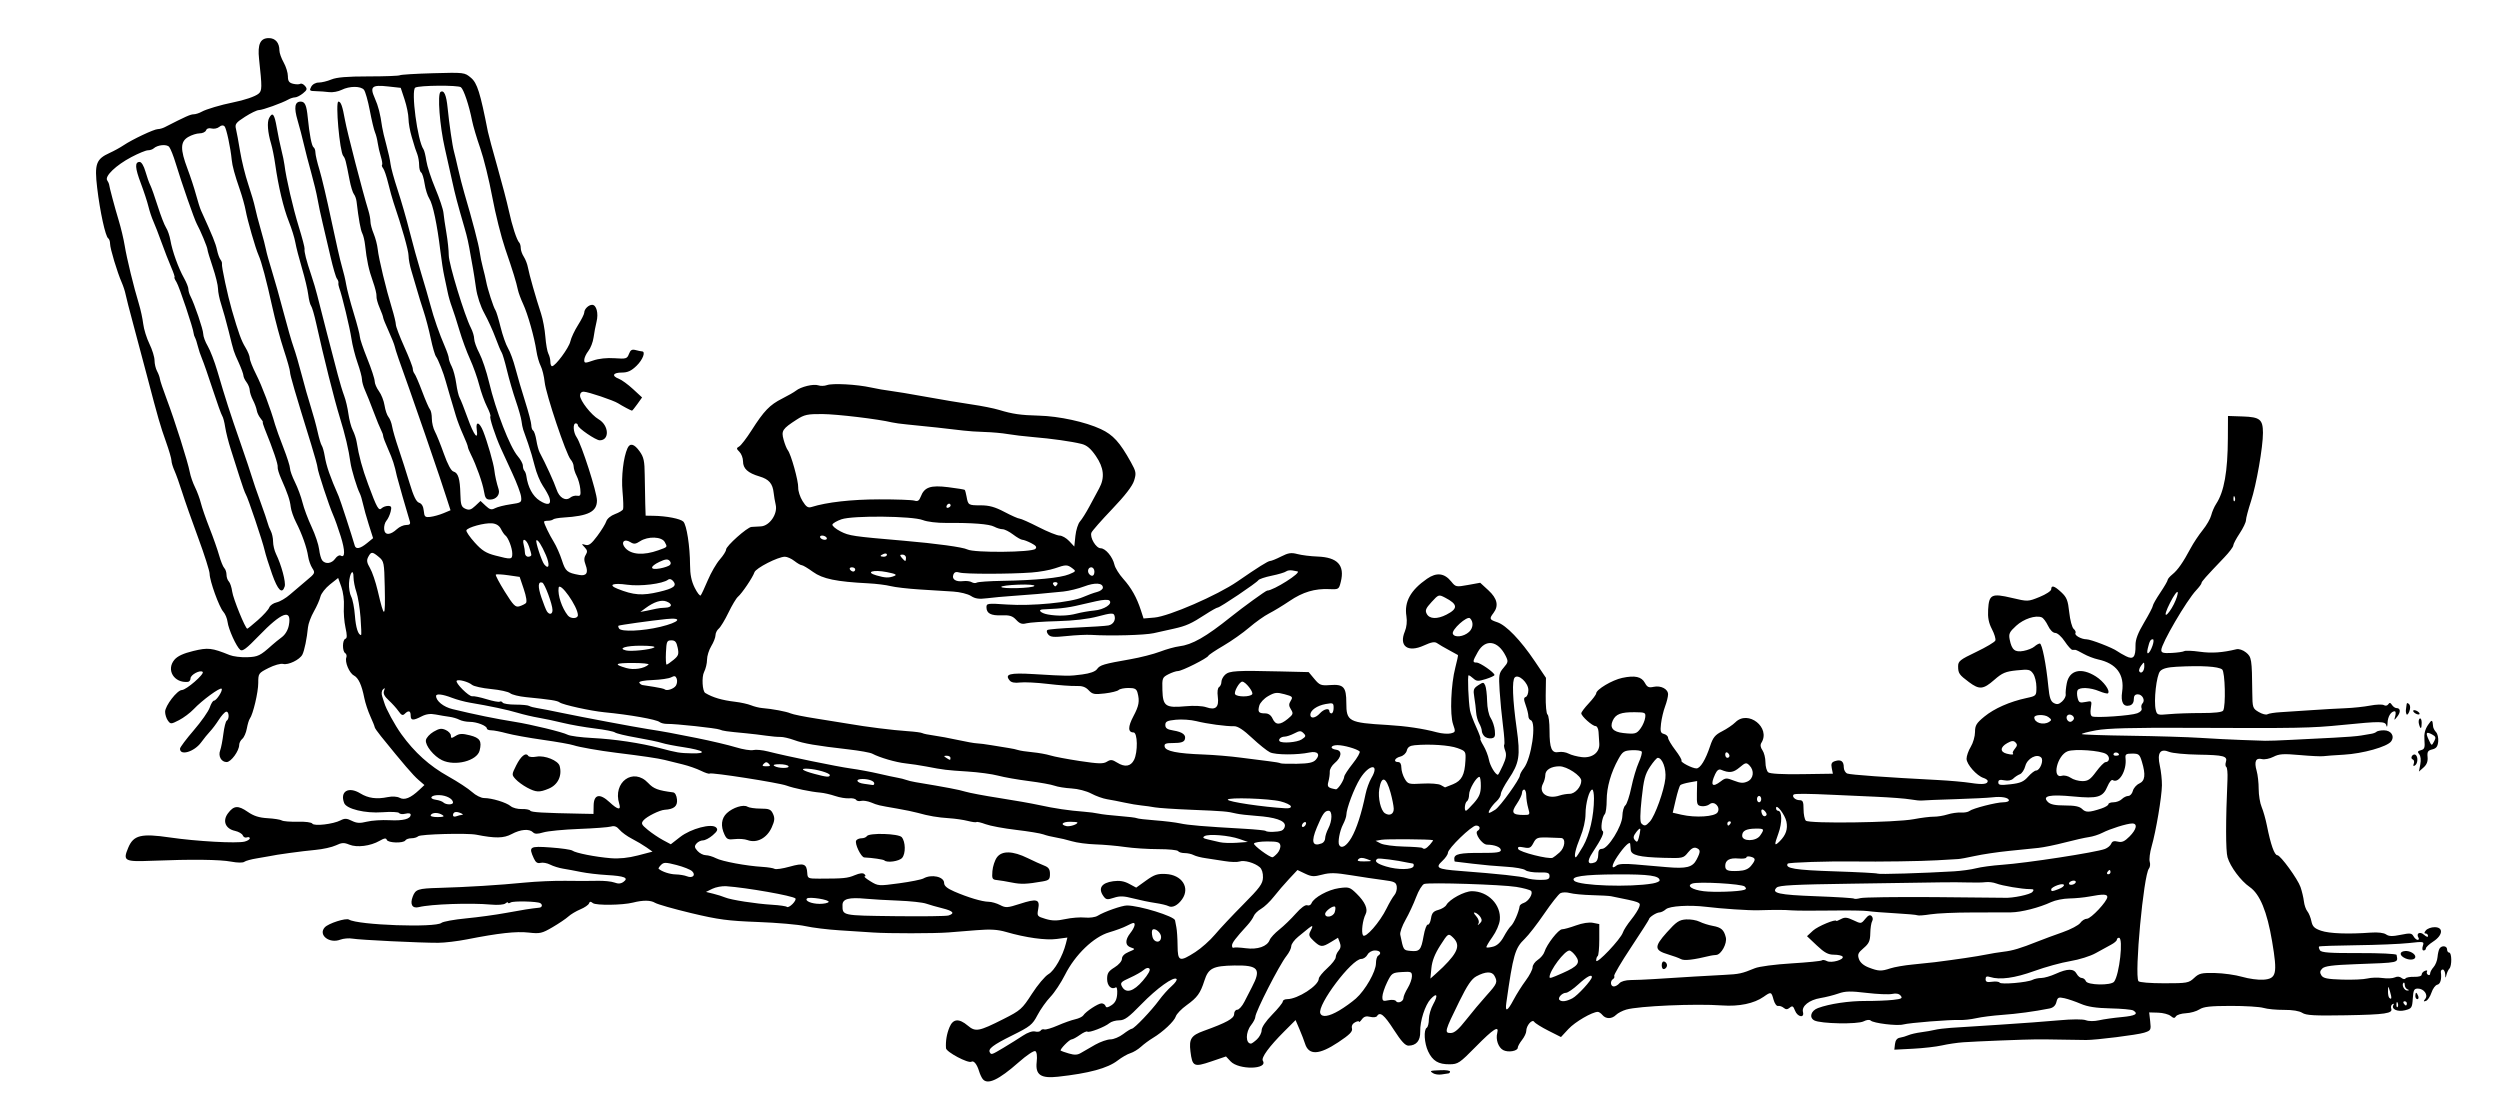 <?xml version="1.0" encoding="utf-8"?>
<svg xmlns="http://www.w3.org/2000/svg" version="1.1" viewBox="0 0 1181 525">
	<title>The children are fishing over the side of the boat.</title>
	<path d="m 464.245,509.75 c -0.55,-0.688 -1.335,-2.375 -1.745,-3.75 -0.958,-3.216 -2.495,-5.121 -3.586,-4.447 -1.504,0.93 -11.906,-4.586 -12.025,-6.376 -0.223,-3.385 0.339,-6.755 1.658,-9.927 1.668,-4.013 4.469,-4.256 8.635,-0.75 3.65,3.071 5.201,2.785 16.864,-3.108 8.095,-4.09 8.803,-4.718 13.429,-11.904 2.686,-4.172 6.203,-8.352 7.815,-9.287 2.851,-1.653 6.742,-8.499 8.253,-14.517 l 0.699,-2.785 -5.06,0.671 c -5.222,0.693 -14.59,-0.608 -23.943,-3.323 -3.967,-1.152 -7.409,-1.354 -14,-0.822 -4.807,0.388 -10.764,0.865 -13.239,1.06 -6.424,0.506 -28.418,0.524 -35.5,0.03 -3.3,-0.23 -10.5,-0.698 -16,-1.04 -5.5,-0.342 -12.7,-1.227 -16,-1.968 -3.3,-0.74 -13.425,-1.622 -22.5,-1.959 -14.145,-0.525 -18.641,-1.124 -31.5,-4.199 -8.25,-1.973 -15.927,-4.163 -17.06,-4.867 -2.053,-1.276 -5.69,-1.309 -10.44,-0.096 -4.84,1.236 -17.469,1.399 -18.913,0.243 -1.065,-0.852 -1.518,-0.817 -1.842,0.144 -0.236,0.701 -2.069,1.96 -4.074,2.798 -2.005,0.838 -4.551,2.358 -5.658,3.379 -1.108,1.021 -4.475,3.296 -7.484,5.056 -5.028,2.941 -5.943,3.147 -11.305,2.54 -5.834,-0.66 -14.182,0.262 -29.224,3.228 -4.4,0.868 -10.475,1.589 -13.5,1.604 -8.384,0.041 -37.107,-1.356 -40.51,-1.97 -1.656,-0.299 -4.243,-0.074 -5.75,0.499 -5.21,1.981 -10.544,-2.258 -7.322,-5.818 1.712,-1.891 10.019,-4.557 11.449,-3.673 4.229,2.613 40.823,3.915 43.669,1.553 0.756,-0.627 6.007,-1.585 11.669,-2.128 5.662,-0.543 14.12,-1.7 18.795,-2.571 7.618,-1.42 11.967,-2.105 15.75,-2.481 1.381,-0.137 1.676,-1.41 0.496,-2.139 -1.39,-0.859 -12.731,-1.121 -13.996,-0.323 -0.688,0.434 -1.25,0.482 -1.25,0.107 0,-0.375 -0.565,-0.212 -1.256,0.361 -0.717,0.595 -3.616,0.824 -6.75,0.534 -9.533,-0.882 -28.514,-0.22 -34.103,1.189 -3.111,0.785 -4.322,-1.258 -2.925,-4.933 1.333,-3.506 2.415,-3.867 12.434,-4.147 13.098,-0.367 28.566,-1.321 40.266,-2.483 5.592,-0.555 14.367,-0.94 19.5,-0.855 5.133,0.085 11.857,0.084 14.942,-0.004 3.085,-0.087 6.751,0.276 8.147,0.806 1.808,0.687 3.043,0.596 4.293,-0.318 2.59,-1.894 0.514,-2.742 -7.883,-3.222 -3.941,-0.225 -9.415,-0.87 -12.165,-1.432 -2.75,-0.562 -6.572,-1.273 -8.494,-1.579 -1.922,-0.306 -4.665,-1.162 -6.097,-1.902 -1.432,-0.74 -3.486,-1.115 -4.565,-0.833 -1.419,0.371 -2.292,-0.21 -3.153,-2.101 -2.543,-5.582 -2.081,-5.882 7.956,-5.17 5.031,0.357 9.643,1.024 10.25,1.482 1.514,1.143 10.853,2.991 18.103,3.583 3.988,0.325 8.305,-0.112 12.875,-1.306 l 6.875,-1.795 -2.875,-2.026 C 303.794,399.173 300.7,397.339 298.5,396.211 c -2.2,-1.127 -4.821,-3.03 -5.824,-4.228 -1.297,-1.549 -2.452,-1.991 -4,-1.53 -1.197,0.357 -8.026,0.871 -15.176,1.141 -7.15,0.271 -14.701,0.999 -16.78,1.618 -2.847,0.848 -4.069,0.837 -4.95,-0.044 -1.76,-1.76 -5.848,-1.412 -10.083,0.858 -3.724,1.996 -7.71,2.065 -16.687,0.288 -4.313,-0.854 -26.453,-0.261 -27.45,0.735 -0.522,0.522 -1.958,0.949 -3.191,0.949 -1.233,0 -2.519,0.45 -2.859,1 -0.896,1.45 -8.249,1.24 -8.774,-0.25 -0.333,-0.944 -1.171,-0.831 -3.425,0.463 -4.302,2.47 -10.709,3.275 -14.282,1.795 -2.503,-1.037 -3.559,-0.98 -6.341,0.34 -1.836,0.871 -6.227,1.841 -9.758,2.155 -5.847,0.52 -18.98,2.31 -21.42,2.92 -0.55,0.137 -3.25,0.605 -6,1.04 -2.75,0.434 -5.497,1.184 -6.105,1.665 -0.634,0.503 -3.24,0.471 -6.122,-0.076 -5.382,-1.021 -18.701,-1.173 -37.4,-0.427 -13.167,0.525 -13.917,0.115 -11.291,-6.169 2.484,-5.945 6.069,-6.827 19.668,-4.837 12.537,1.835 31.593,2.888 35.321,1.952 1.335,-0.335 2.428,-1.037 2.428,-1.559 0,-0.522 -0.617,-0.713 -1.371,-0.423 -0.754,0.289 -1.624,-0.132 -1.932,-0.937 -0.309,-0.805 -1.971,-1.773 -3.693,-2.151 -4.523,-0.993 -6.003,-4.684 -3.321,-8.28 2.769,-3.712 4.783,-3.864 9.344,-0.703 2.822,1.956 5.389,2.777 9.386,3.001 3.026,0.17 6.054,0.651 6.73,1.069 0.676,0.418 4.044,0.682 7.485,0.587 3.58,-0.099 6.541,0.289 6.922,0.905 0.81,1.311 9.839,0.264 13.342,-1.548 1.946,-1.007 2.936,-0.966 5.311,0.219 2.29,1.142 3.82,1.232 7.108,0.414 2.304,-0.573 7.11,-0.887 10.68,-0.697 6.473,0.344 10.01,-0.578 10.01,-2.612 0,-0.638 -0.988,-0.825 -2.439,-0.461 -1.341,0.337 -2.696,0.196 -3.011,-0.314 -0.319,-0.515 -3.822,-0.68 -7.904,-0.371 -8.068,0.61 -16.98,-1.533 -18.059,-4.344 -2.115,-5.511 2.034,-7.988 7.632,-4.557 3.742,2.294 7.67,2.826 12.926,1.752 2.179,-0.445 4.455,-0.311 5.66,0.334 2.31,1.236 5.192,0.075 9.225,-3.718 l 2.47,-2.322 -2.877,-2.489 c -2.532,-2.19 -7.04,-7.44 -17.644,-20.549 C 178.341,345.792 177,343.855 177,343.512 c 0,-0.342 -0.915,-2.631 -2.034,-5.087 -1.119,-2.455 -2.412,-6.368 -2.874,-8.695 -1.234,-6.21 -2.749,-9.477 -4.939,-10.649 -2.171,-1.162 -4.352,-6.4 -3.543,-8.509 0.289,-0.754 0.045,-1.668 -0.542,-2.031 -1.432,-0.885 -1.368,-6.275 0.08,-6.758 0.855,-0.285 0.869,-1.647 0.055,-5.333 -0.601,-2.723 -0.94,-7.201 -0.754,-9.951 0.192,-2.832 -0.321,-6.835 -1.184,-9.232 l -1.523,-4.232 -3.874,3.068 c -2.13,1.687 -4.151,4.267 -4.489,5.732 -0.339,1.465 -1.737,4.629 -3.108,7.03 -1.371,2.401 -2.624,5.776 -2.786,7.5 -0.484,5.156 -1.69,11.02 -2.646,12.873 -1.25,2.421 -6.662,5.04 -9.099,4.402 -1.128,-0.295 -4.182,0.562 -6.883,1.931 -4.743,2.403 -4.856,2.568 -4.856,7.04 0,4.429 -2.461,14.845 -3.99,16.887 -0.412,0.55 -1.044,2.642 -1.406,4.65 -0.361,2.007 -1.32,4.2 -2.13,4.872 -0.81,0.673 -1.475,1.955 -1.477,2.85 -0.007,2.848 -3.86,8.128 -5.932,8.128 -2.534,0 -4.09,-2.803 -3.06,-5.512 0.443,-1.165 1.126,-4.682 1.517,-7.816 0.392,-3.134 1.109,-5.944 1.595,-6.244 1.385,-0.856 1.052,-4.65 -0.367,-4.184 -0.688,0.226 -2.227,1.951 -3.42,3.833 -1.194,1.883 -3.028,4.323 -4.076,5.423 -1.048,1.1 -2.954,3.443 -4.235,5.207 -3.246,4.468 -10.085,6.495 -9.984,2.96 0.018,-0.642 2.94,-4.542 6.493,-8.667 3.553,-4.125 6.948,-8.963 7.544,-10.75 0.596,-1.788 1.489,-3.25 1.984,-3.25 1.215,0 4.368,-4.911 3.628,-5.651 -0.745,-0.745 -9.224,5.468 -13.182,9.658 -1.65,1.747 -4.769,4.086 -6.931,5.197 -3.773,1.94 -3.984,1.948 -5.25,0.217 C 78.594,339.429 78,337.552 78,336.25 c 0,-2.848 5.692,-10.238 7.917,-10.28 2.098,-0.04 10.79,-7.596 9.836,-8.55 C 94.622,316.289 90,318.746 90,320.479 c 0,0.837 -0.562,1.575 -1.25,1.64 -6.543,0.62 -10.37,-5.685 -6.347,-10.457 1.441,-1.71 4.217,-3.001 8.877,-4.129 7.008,-1.697 8.751,-1.502 17.221,1.919 1.65,0.666 5.371,1.124 8.269,1.018 5.126,-0.189 6.129,-0.677 11.731,-5.714 1.1,-0.989 3.186,-2.681 4.635,-3.759 1.617,-1.204 2.9,-3.37 3.32,-5.609 1.51,-8.052 -3.266,-6.35 -14.295,5.093 -5.692,5.906 -7.637,7.369 -8.664,6.517 -1.865,-1.548 -5.55,-9.67 -6,-13.226 -0.208,-1.64 -1.106,-3.787 -1.997,-4.772 -1.977,-2.185 -6.449,-14.574 -6.478,-17.947 -0.012,-1.346 -2.442,-8.996 -5.4,-17 C 90.662,246.049 87.252,236.35 86.043,232.5 84.833,228.65 83.204,224.082 82.422,222.349 81.64,220.616 81,218.47 81,217.58 c 0,-0.89 -1.158,-4.872 -2.574,-8.849 -2.744,-7.708 -3.648,-10.846 -8.997,-31.231 -1.876,-7.15 -4.811,-18.175 -6.522,-24.5 -1.711,-6.325 -3.327,-12.625 -3.59,-14 -0.263,-1.375 -1.07,-3.85 -1.793,-5.5 C 55.379,128.605 52,117.396 52,115.178 52,114.045 51.599,112.87 51.11,112.568 49.812,111.766 47.234,99.97 45.908,88.761 44.57,77.455 45.394,75.147 51.799,72.243 c 2.036,-0.923 4.974,-2.536 6.529,-3.584 C 62.431,65.893 72.782,61 74.529,61 75.353,61 76.809,60.6 77.764,60.112 87.744,55.007 90,54 91.451,54 c 0.924,0 2.663,-0.555 3.865,-1.234 2.056,-1.161 9.096,-3.254 14.684,-4.364 5.479,-1.089 10.583,-2.827 12.14,-4.135 1.685,-1.416 1.707,-2.856 0.243,-16.374 C 121.621,20.853 122.952,18 127,18 c 3.106,0 5,2.236 5,5.904 0,1.119 0.9,3.638 2,5.596 1.1,1.958 2,4.889 2,6.511 0,2.295 0.543,3.087 2.443,3.564 1.344,0.337 2.868,0.351 3.387,0.03 0.519,-0.321 1.542,0.138 2.274,1.02 1.137,1.37 0.991,1.878 -0.997,3.489 C 141.826,45.152 140.147,46 139.376,46 c -0.772,0 -2.184,0.447 -3.139,0.992 C 133.317,48.661 124.025,52 122.301,52 c -0.894,0 -3.841,1.422 -6.549,3.159 -4.337,2.783 -4.847,3.468 -4.282,5.75 0.353,1.425 1.23,6.191 1.949,10.591 0.719,4.4 2.442,11.375 3.831,15.5 1.388,4.125 2.838,9.075 3.222,11 0.384,1.925 1.606,6.63 2.717,10.455 1.111,3.825 2.222,8.1 2.469,9.5 0.248,1.4 1.507,5.92 2.798,10.045 1.291,4.125 3.758,12.9 5.482,19.5 1.724,6.6 3.863,14.025 4.753,16.5 0.89,2.475 2.621,8.387 3.845,13.138 1.225,4.751 3.143,11.501 4.263,15 1.12,3.499 2.582,8.837 3.25,11.862 0.667,3.025 1.546,5.95 1.952,6.5 0.406,0.55 1.041,2.8 1.41,5 0.805,4.799 2.469,9.587 6.603,19 0.722,1.644 6.279,18.715 7.568,23.25 0.532,1.87 2.578,1.456 5.792,-1.172 l 2.874,-2.35 -2.022,-6.364 c -1.112,-3.5 -2.35,-7.924 -2.751,-9.831 -0.401,-1.907 -1.088,-4.157 -1.528,-5 -1.302,-2.5 -3.967,-11.301 -4.4,-14.533 -0.797,-5.95 -2.499,-13.156 -5.079,-21.5 -2.539,-8.212 -7.633,-28.513 -11.04,-44 -0.908,-4.125 -2.021,-7.961 -2.474,-8.524 -0.453,-0.563 -1.055,-2.938 -1.337,-5.277 -0.282,-2.339 -1.615,-7.953 -2.962,-12.476 -1.347,-4.523 -2.758,-9.998 -3.134,-12.167 -0.376,-2.169 -1.774,-6.669 -3.107,-10 -2.493,-6.232 -4.933,-16.519 -6.419,-27.057 -0.465,-3.3 -1.329,-7.61 -1.92,-9.578 -1.612,-5.372 -1.986,-10.212 -0.939,-12.172 1.621,-3.036 2.501,-1.938 3.606,4.5 0.59,3.438 1.58,8.223 2.2,10.634 0.62,2.411 1.27,5.561 1.443,7 0.751,6.221 4.018,20.342 6.758,29.205 1.63,5.274 2.866,9.999 2.746,10.5 -0.278,1.163 0.815,5.447 3.167,12.411 1.022,3.025 2.288,7.3 2.814,9.5 0.526,2.2 2.541,10.075 4.477,17.5 1.936,7.425 4.283,16.425 5.216,20 0.932,3.575 2.296,8.075 3.03,10 0.734,1.925 1.635,5.75 2.001,8.5 0.366,2.75 1.29,6.231 2.053,7.735 0.763,1.504 1.587,3.979 1.83,5.5 1.086,6.792 2.593,12.349 5.447,20.076 4.113,11.135 4.984,12.681 6.368,11.297 0.609,-0.609 1.966,-1.107 3.016,-1.107 1.582,0 1.791,0.471 1.222,2.75 -0.377,1.512 -1.272,3.425 -1.987,4.25 -0.716,0.825 -1.197,2.625 -1.071,4 0.273,2.958 2.846,2.922 6.092,-0.087 1.135,-1.052 3.078,-1.913 4.317,-1.913 1.685,0 2.117,-0.441 1.712,-1.75 -1.347,-4.355 -5.8,-19.901 -6.087,-21.25 -1.119,-5.262 -2.038,-8.101 -4.137,-12.78 C 182.066,209.317 181,206.498 181,205.957 c 0,-0.541 -0.426,-1.765 -0.946,-2.72 -0.521,-0.955 -2.127,-4.886 -3.57,-8.736 -1.443,-3.85 -3.267,-8.418 -4.054,-10.151 C 171.644,182.616 171,180.324 171,179.255 c 0,-1.068 -0.94,-4.6 -2.088,-7.849 -1.148,-3.249 -2.449,-8.382 -2.889,-11.407 -0.742,-5.088 -4.456,-20.539 -5.771,-24 -0.313,-0.825 -0.482,-1.885 -0.376,-2.355 0.107,-0.47 -0.213,-1.37 -0.71,-2 -0.497,-0.63 -1.837,-5.195 -2.977,-10.145 -1.14,-4.95 -2.828,-12.15 -3.75,-16 -0.922,-3.85 -2.02,-9.025 -2.439,-11.5 -0.419,-2.475 -1.771,-8.1 -3.004,-12.5 -1.233,-4.4 -2.807,-10.475 -3.496,-13.5 -0.689,-3.025 -1.996,-8.019 -2.904,-11.098 C 138.787,50.762 139.234,48 142.04,48 c 2.03,0 2.77,1.664 3.35,7.534 0.788,7.975 1.862,13.503 2.725,14.037 0.487,0.301 0.885,1.411 0.885,2.467 0,1.056 0.865,4.742 1.921,8.191 C 151.978,83.678 154.495,94.375 156.515,104 c 2.02,9.625 4.283,19.525 5.03,22 0.746,2.475 1.65,6.3 2.008,8.5 0.358,2.2 1.955,8.257 3.549,13.46 1.594,5.203 2.898,10.209 2.898,11.124 0,0.915 1.575,5.571 3.5,10.346 1.925,4.775 3.5,9.575 3.5,10.666 0,1.091 0.912,3.219 2.028,4.727 1.115,1.508 2.301,4.528 2.635,6.71 0.334,2.182 1.167,4.642 1.851,5.467 0.684,0.825 1.464,2.85 1.734,4.5 0.27,1.65 1.644,6.375 3.053,10.5 1.409,4.125 3.738,11.414 5.175,16.197 1.871,6.228 3.152,8.868 4.509,9.298 1.237,0.392 2.003,1.715 2.205,3.803 0.277,2.867 0.605,3.167 3.131,2.871 1.552,-0.182 4.326,-0.96 6.165,-1.728 l 3.343,-1.397 -1.858,-5.772 C 208.858,228.703 207.686,225.231 200.755,205 c -2.732,-7.975 -6.022,-17.425 -7.311,-21 -4.761,-13.205 -6.593,-18.544 -6.968,-20.31 -0.211,-0.995 -1.53,-4.312 -2.93,-7.371 C 182.146,153.261 181,150.418 181,150.001 c 0,-0.416 -0.756,-2.499 -1.68,-4.629 -0.924,-2.13 -1.581,-4.596 -1.461,-5.481 0.12,-0.885 -0.654,-4.035 -1.72,-7 -1.92,-5.341 -2.893,-9.879 -3.679,-17.157 -0.224,-2.071 -0.817,-4.546 -1.318,-5.5 -0.79,-1.502 -1.724,-6.693 -2.706,-15.032 -0.149,-1.264 -0.716,-2.839 -1.261,-3.5 C 166.63,91.041 165.709,88.025 165.128,85 163.354,75.77 163.109,74.837 162.141,73.648 160.467,71.593 158.368,48 159.859,48 c 1.176,0 1.922,2.091 3.106,8.705 0.984,5.497 8.364,34.026 11.089,42.866 0.521,1.689 0.946,3.997 0.946,5.128 0,1.131 0.689,3.707 1.532,5.723 0.843,2.017 1.702,5.334 1.911,7.372 0.437,4.277 3.965,18.927 6.689,27.776 1.028,3.339 1.868,6.826 1.868,7.749 0,0.923 1.8,5.676 4,10.562 2.2,4.886 4,9.522 4,10.301 0,0.78 0.369,1.845 0.819,2.368 0.451,0.522 2.087,4.325 3.637,8.45 1.549,4.125 3.206,7.928 3.681,8.45 0.475,0.522 0.863,2.478 0.863,4.346 0,1.868 0.651,4.59 1.447,6.05 0.796,1.46 2.708,6.208 4.25,10.552 1.776,5.005 3.432,8.067 4.52,8.358 2.233,0.598 3.084,3.381 3.267,10.672 0.127,5.067 0.468,6.071 2.348,6.91 1.764,0.787 2.692,0.519 4.684,-1.353 L 227,236.651 l 2.406,2.26 c 1.956,1.838 2.784,2.057 4.431,1.176 1.114,-0.596 4.419,-1.431 7.344,-1.854 5.117,-0.741 5.306,-0.878 4.981,-3.628 -0.186,-1.572 -2.039,-6.513 -4.117,-10.981 -2.078,-4.468 -4.546,-9.835 -5.484,-11.927 -2.645,-5.899 -5.449,-14.476 -4.908,-15.016 0.268,-0.268 -0.454,-2.331 -1.604,-4.585 -1.15,-2.254 -2.797,-6.853 -3.659,-10.22 -0.863,-3.367 -2.827,-8.879 -4.365,-12.249 C 220.486,166.257 218.233,160.125 217.018,156 c -1.215,-4.125 -2.807,-9.075 -3.538,-11 -0.731,-1.925 -1.634,-5.075 -2.007,-7 -0.373,-1.925 -1.087,-5.3 -1.587,-7.5 -0.5,-2.2 -1.34,-7.6 -1.868,-12 -1.483,-12.367 -3.544,-22.125 -5.21,-24.678 -0.833,-1.277 -1.832,-4.449 -2.22,-7.048 -0.387,-2.6 -1.129,-4.989 -1.647,-5.309 C 198.424,81.144 198,79.588 198,78.006 198,76.424 197.604,74.088 197.12,72.815 196.636,71.542 196.176,70.275 196.097,70 c -0.078,-0.275 -0.807,-2.709 -1.62,-5.409 -0.813,-2.7 -1.49,-6.525 -1.506,-8.5 C 192.956,54.116 192.124,50.025 191.122,47 l -1.821,-5.5 -5.9,-0.652 c -7.746,-0.856 -8.782,0.035 -6.374,5.478 1.724,3.898 2.589,7.288 3.489,13.674 0.194,1.375 1.096,5.2 2.005,8.5 0.909,3.3 1.795,7.35 1.968,9 0.173,1.65 1.688,7.156 3.365,12.237 1.677,5.08 4.206,13.855 5.619,19.5 1.413,5.645 3.872,14.538 5.465,19.763 1.592,5.225 3.551,11.975 4.352,15 1.666,6.288 4.209,13.591 6.873,19.739 1.01,2.332 1.84,4.807 1.843,5.5 0.003,0.694 0.631,2.458 1.394,3.92 0.763,1.463 1.716,5.045 2.117,7.96 0.401,2.915 1.136,5.994 1.633,6.841 0.497,0.847 2.189,5.122 3.759,9.501 2.925,8.155 5.101,10.967 4.309,5.566 -0.621,-4.229 1.268,-3.781 3.048,0.723 1.965,4.971 4.881,15.123 5.242,18.25 0.314,2.721 1.054,6.043 2.034,9.128 0.8,2.521 -1.148,4.872 -4.035,4.872 -1.835,0 -2.363,-0.706 -2.862,-3.829 -0.627,-3.92 -3.652,-12.444 -6.211,-17.502 C 221.645,213.112 221,211.482 221,211.046 c 0,-0.436 -0.997,-2.987 -2.215,-5.669 -1.218,-2.682 -2.75,-6.677 -3.403,-8.877 -0.653,-2.2 -1.925,-6.475 -2.826,-9.5 -0.901,-3.025 -1.811,-6.175 -2.021,-7 -0.867,-3.399 -3.627,-10.406 -4.525,-11.488 -0.53,-0.638 -1.663,-4.502 -2.518,-8.586 -0.855,-4.084 -2.38,-9.9 -3.389,-12.925 -1.009,-3.025 -2.398,-7.525 -3.086,-10 -0.688,-2.475 -1.873,-6.493 -2.634,-8.928 C 193.622,125.636 193,122.365 193,120.802 c 0,-2.401 -3.112,-13.428 -7.142,-25.302 -0.56,-1.65 -1.671,-5.671 -2.47,-8.936 -0.798,-3.265 -1.883,-6.456 -2.411,-7.092 -0.528,-0.636 -0.746,-1.37 -0.485,-1.63 0.261,-0.261 -0.006,-2.019 -0.592,-3.908 C 179.313,72.045 178.65,69.15 178.426,67.5 c -0.223,-1.65 -0.798,-3.9 -1.278,-5 -0.479,-1.1 -1.583,-5.748 -2.453,-10.328 -0.87,-4.58 -2.112,-8.968 -2.761,-9.75 -1.526,-1.839 -6.828,-1.821 -10.548,0.035 -1.606,0.801 -4.263,1.282 -5.904,1.069 -1.641,-0.213 -4.462,-0.419 -6.269,-0.457 C 146.247,43.007 146.033,42.807 147,41 c 0.632,-1.18 2.094,-2 3.567,-2 1.373,0 4.06,-0.653 5.971,-1.452 2.476,-1.034 7.501,-1.452 17.485,-1.452 7.706,0 14.411,-0.247 14.899,-0.549 0.488,-0.302 7.553,-0.732 15.7,-0.955 14.686,-0.402 14.837,-0.384 17.845,2.143 2.971,2.497 4.385,6.994 8.021,25.512 0.297,1.512 2.301,8.937 4.453,16.5 2.152,7.563 4.594,16.901 5.427,20.751 1.568,7.255 3.757,13.959 4.947,15.148 0.377,0.377 0.685,1.526 0.685,2.554 0,1.028 0.649,2.865 1.442,4.083 0.793,1.218 1.674,3.512 1.958,5.098 0.568,3.174 3.788,14.486 6.203,21.794 0.85,2.572 1.764,7.489 2.03,10.926 0.267,3.437 0.908,7.04 1.426,8.007 0.518,0.967 0.941,2.688 0.941,3.824 0,1.136 0.355,2.066 0.788,2.066 1.573,0 7.978,-8.659 8.642,-11.682 0.375,-1.706 2.006,-5.191 3.626,-7.744 C 274.675,151.02 276,148.361 276,147.665 276,146.01 278.047,144 279.732,144 c 2.025,0 3.069,3.99 2.082,7.956 -0.485,1.949 -1.122,5.311 -1.414,7.47 -0.292,2.159 -1.402,5.032 -2.466,6.385 -1.064,1.353 -1.934,3.246 -1.934,4.207 0,1.621 0.308,1.641 4.25,0.273 2.62,-0.909 6.491,-1.317 10.093,-1.062 5.445,0.385 5.906,0.247 6.768,-2.02 0.719,-1.891 1.422,-2.299 3.157,-1.834 1.228,0.329 2.57,0.604 2.982,0.612 1.89,0.034 0.436,3.925 -2.548,6.817 -2.503,2.426 -4.19,3.196 -7,3.196 -4.186,0 -4.899,1.594 -1.322,2.955 1.309,0.498 4.304,2.681 6.656,4.852 l 4.275,3.947 -2.224,3.123 c -1.223,1.718 -2.367,3.123 -2.541,3.123 -0.409,0 -4.602,-2.225 -6.546,-3.474 -2.14,-1.375 -14.167,-5.433 -16.25,-5.484 -1.055,-0.026 -1.75,0.697 -1.75,1.82 0,2.417 5.307,9.192 8.786,11.217 C 287.696,200.938 288.068,208 283.308,208 281.461,208 273,202.215 273,200.952 273,200.428 272.55,200 272,200 c -1.478,0 -1.214,4.25 0.409,6.566 2.283,3.26 9.591,26.004 9.591,29.851 0,5.295 -4.031,7.354 -15.787,8.064 -2.358,0.142 -4.57,0.542 -4.917,0.889 C 260.95,245.716 259.842,246 258.833,246 257.825,246 257,246.204 257,246.453 c 0,0.959 2.533,6.202 4.612,9.547 1.196,1.925 2.927,5.841 3.847,8.703 1.678,5.224 2.44,5.867 8.194,6.91 3.376,0.612 4.401,-1.011 2.994,-4.739 -0.812,-2.152 -0.799,-3.399 0.049,-4.758 0.914,-1.464 0.807,-2.199 -0.523,-3.586 -1.571,-1.638 -1.548,-1.707 0.364,-1.137 1.601,0.477 2.804,-0.42 5.618,-4.19 1.97,-2.639 3.89,-5.768 4.266,-6.954 0.388,-1.223 2.162,-2.691 4.097,-3.391 1.877,-0.679 3.597,-1.715 3.822,-2.302 0.225,-0.588 0.105,-4.395 -0.268,-8.461 -0.636,-6.939 0.418,-16.062 2.351,-20.344 1.19,-2.635 3.178,-2.118 5.758,1.5 1.94,2.72 2.33,4.556 2.389,11.25 0.039,4.4 0.152,10.497 0.25,13.549 l 0.179,5.549 3.75,0.062 c 6.136,0.102 12.66,1.375 14.053,2.74 1.572,1.541 3.149,11.716 3.177,20.49 0.014,4.538 0.653,7.659 2.205,10.765 1.202,2.406 2.476,4.03 2.831,3.61 0.356,-0.421 1.867,-3.654 3.36,-7.184 1.492,-3.53 4.043,-7.934 5.669,-9.785 1.625,-1.851 2.955,-3.96 2.955,-4.686 0,-1.667 9.986,-10.569 12,-10.698 0.825,-0.053 2.829,-0.167 4.454,-0.254 4.086,-0.219 7.986,-5.879 7,-10.158 -0.38,-1.65 -0.814,-4.175 -0.963,-5.612 -0.463,-4.449 -2.206,-6.487 -6.681,-7.811 C 353.252,223.434 351,221.368 351,217.916 c 0,-1.525 -0.756,-3.53 -1.681,-4.454 -1.5,-1.5 -1.515,-1.774 -0.134,-2.546 0.851,-0.476 3.489,-3.914 5.864,-7.641 5.865,-9.205 8.586,-12.026 14.451,-14.982 2.75,-1.386 5.675,-3.064 6.5,-3.727 2.324,-1.87 8.348,-3.322 10.532,-2.54 1.082,0.388 2.931,0.346 4.107,-0.094 2.631,-0.982 14.111,-0.359 20.861,1.132 2.75,0.608 6.8,1.313 9,1.567 2.2,0.254 9.85,1.529 17,2.832 7.15,1.303 16.825,2.921 21.5,3.595 4.675,0.674 10.525,1.842 13,2.596 6.351,1.934 10.106,2.472 18.851,2.702 9.488,0.249 21.882,2.95 29.2,6.363 5.77,2.691 8.949,6.19 14.171,15.595 2.489,4.482 2.619,5.229 1.521,8.746 -0.798,2.557 -4.279,7.067 -10.392,13.465 -5.056,5.291 -9.45,10.291 -9.764,11.111 -0.862,2.246 2.174,7.364 4.367,7.364 2.284,0 5.675,4.057 6.517,7.797 0.335,1.487 2.204,4.483 4.154,6.658 3.833,4.277 6.391,8.838 8.347,14.881 l 1.241,3.836 5.144,-0.435 c 6.838,-0.578 29.789,-10.555 39.161,-17.022 C 594.307,267.96 599.029,265 600.016,265 c 0.585,0 2.923,-0.948 5.194,-2.107 3.384,-1.727 4.777,-1.934 7.71,-1.151 1.969,0.526 6.227,1.053 9.464,1.172 9.509,0.349 12.962,4.107 11.002,11.973 -0.878,3.525 -1.009,3.608 -5.393,3.41 -6.88,-0.31 -12.537,1.379 -18.794,5.612 -3.134,2.12 -7.499,4.77 -9.699,5.889 -2.2,1.119 -6.405,4.102 -9.345,6.629 -2.94,2.527 -8.414,6.387 -12.165,8.578 -3.751,2.191 -6.971,4.343 -7.155,4.783 C 570.341,310.97 558.345,317 556.491,317 c -0.875,0 -2.931,0.693 -4.57,1.541 -2.842,1.469 -2.971,1.818 -2.799,7.546 0.226,7.537 1.505,8.421 10.917,7.547 3.983,-0.37 7.971,-0.177 9.848,0.478 4.4,1.534 6.069,-0.018 5.398,-5.02 -0.306,-2.279 -0.062,-4.11 0.6,-4.52 0.613,-0.379 1.114,-1.492 1.114,-2.475 0,-0.982 0.807,-2.516 1.793,-3.409 1.999,-1.809 5.38,-2.005 26.067,-1.508 l 13.36,0.321 2.701,3.236 c 2.462,2.95 3.122,3.204 7.449,2.881 C 634.716,323.141 636,324.552 636,332 c 0,8.834 1.062,9.405 19.5,10.479 8.632,0.503 16.824,1.723 23.332,3.476 2.251,0.606 5.171,0.832 6.488,0.501 2.297,-0.577 2.343,-0.754 1.114,-4.32 -1.581,-4.589 -1.013,-18.818 1.071,-26.818 0.812,-3.118 1.368,-5.759 1.235,-5.87 -0.133,-0.111 -2.041,-1.161 -4.241,-2.335 -2.2,-1.173 -4.696,-2.631 -5.548,-3.24 -1.182,-0.845 -2.672,-0.594 -6.305,1.06 -7.631,3.477 -11.903,0.315 -8.99,-6.655 0.851,-2.036 1.129,-4.762 0.737,-7.216 -1.081,-6.761 1.948,-12.255 9.733,-17.65 4.538,-3.145 8.211,-2.712 11.483,1.352 2.045,2.541 2.285,2.589 7.876,1.576 l 5.767,-1.045 3.874,3.561 c 4.2,3.862 4.974,7.306 2.405,10.703 -2.088,2.76 -1.928,3.155 1.767,4.375 4.23,1.396 11.039,8.468 17.735,18.421 l 5.285,7.854 -0.122,8.359 c -0.067,4.598 0.311,8.627 0.841,8.955 0.53,0.327 0.963,3.748 0.963,7.602 0,8.454 1.001,10.789 4.353,10.148 1.333,-0.255 3.428,0.074 4.656,0.732 1.228,0.657 4.033,1.402 6.234,1.655 4.959,0.57 8.564,-2.241 8.264,-6.443 -0.107,-1.494 -0.264,-3.954 -0.35,-5.466 C 755.07,344.238 754.433,343 753.74,343 752.227,343 747,338.317 747,336.962 c 0,-0.526 1.575,-2.627 3.5,-4.668 1.925,-2.041 3.517,-4.179 3.538,-4.752 0.067,-1.846 7.539,-6.289 12.276,-7.3 6.048,-1.29 9.157,-0.599 10.757,2.39 1.06,1.98 1.831,2.329 4.06,1.84 3.462,-0.76 6.869,0.997 6.869,3.544 0,1.07 -0.637,3.641 -1.416,5.715 -0.779,2.074 -1.643,5.734 -1.92,8.135 -0.428,3.702 -0.213,4.441 1.416,4.867 1.056,0.276 1.92,1.09 1.92,1.809 0,0.719 1.541,3.325 3.424,5.793 1.883,2.467 3.191,4.718 2.907,5.003 -0.668,0.668 5.108,3.665 7.063,3.665 1.828,0 4.312,-4.06 6.478,-10.591 1.341,-4.044 2.34,-5.269 5.672,-6.953 2.224,-1.124 5.037,-3.037 6.25,-4.25 6.024,-6.024 16.817,2.539 12.265,9.732 -0.593,0.937 -0.413,2.147 0.515,3.473 0.784,1.119 1.425,3.679 1.425,5.69 0,2.01 0.588,4.143 1.307,4.74 0.835,0.693 6.581,1.008 15.925,0.872 l 14.618,-0.212 -0.53,-2.649 c -0.414,-2.073 -0.073,-2.794 1.566,-3.315 2.776,-0.881 4.114,0.067 4.114,2.916 0,1.284 0.747,2.621 1.661,2.971 1.532,0.588 18.319,1.786 42.839,3.059 5.5,0.285 12.475,0.907 15.5,1.381 5.57,0.873 8,0.599 8,-0.902 0,-0.454 -0.894,-1.109 -1.986,-1.456 -3.207,-1.018 -8.014,-6.45 -8.014,-9.057 0,-1.319 0.898,-3.872 1.996,-5.673 1.098,-1.801 1.998,-4.932 2,-6.957 0.003,-3.141 0.655,-4.217 4.428,-7.309 4.674,-3.83 11.945,-7.037 19.825,-8.744 4.737,-1.026 4.75,-1.04 4.75,-5.174 0,-2.28 -0.694,-5.136 -1.543,-6.348 -1.403,-2.003 -2.104,-2.145 -7.75,-1.566 -5.314,0.545 -6.839,1.19 -10.598,4.48 -5.22,4.569 -7.043,4.737 -11.926,1.099 -4.683,-3.489 -5.149,-4.164 -5.168,-7.477 -0.014,-2.436 0.882,-3.15 8.536,-6.803 4.703,-2.245 8.778,-4.671 9.055,-5.392 0.277,-0.721 -0.447,-3.133 -1.607,-5.359 -1.543,-2.961 -2.028,-5.454 -1.805,-9.283 0.417,-7.152 1.636,-7.75 11.194,-5.499 7.585,1.786 7.627,1.785 13.11,-0.441 3.026,-1.228 5.501,-2.855 5.501,-3.617 0,-2.11 1.483,-1.669 4.794,1.424 2.541,2.374 3.116,3.837 3.719,9.472 0.393,3.665 1.333,7.178 2.089,7.806 0.757,0.628 1.143,1.518 0.859,1.978 -0.636,1.029 2.75,2.935 5.223,2.942 1.964,0.005 12.337,4.016 14.494,5.604 0.727,0.536 2.589,1.609 4.137,2.386 3.487,1.749 4.58,0.488 4.502,-5.192 -0.037,-2.714 1.117,-5.758 4.066,-10.722 2.265,-3.812 4.118,-7.37 4.118,-7.906 0,-0.536 1.575,-3.315 3.5,-6.176 1.925,-2.861 3.5,-5.573 3.5,-6.028 0,-0.455 1.015,-1.647 2.255,-2.65 2.52,-2.037 5.034,-5.64 8.597,-12.323 1.32,-2.475 3.892,-6.344 5.717,-8.599 1.825,-2.254 3.634,-5.404 4.02,-7 0.387,-1.596 1.441,-4.026 2.344,-5.401 3.757,-5.724 5.433,-15.147 5.514,-31 l 0.054,-10.5 7,0.236 c 8.103,0.273 9.488,1.394 9.521,7.705 0.034,6.618 -3.092,24.514 -5.646,32.318 -1.306,3.992 -2.377,8.042 -2.38,9 0,0.958 -1.35,3.766 -2.996,6.241 -1.645,2.475 -2.993,5.036 -2.996,5.691 0,0.655 -1.917,3.194 -4.254,5.642 -8.928,9.349 -10.75,11.402 -10.75,12.113 0,0.403 -1.13,1.931 -2.51,3.394 -4.558,4.83 -16.49,25.258 -16.49,28.231 0,1.329 0.928,1.588 4.939,1.38 2.716,-0.141 5.379,-0.528 5.917,-0.861 0.538,-0.333 3.828,-0.203 7.312,0.287 5.595,0.788 10.707,0.44 17.35,-1.18 1.156,-0.282 3.077,0.366 4.5,1.518 2.647,2.143 2.799,3.114 2.962,18.836 0.075,7.28 0.185,7.614 3.052,9.308 1.636,0.966 3.48,1.444 4.098,1.062 0.619,-0.382 3.43,-0.828 6.248,-0.99 2.818,-0.162 9.398,-0.594 14.623,-0.959 5.225,-0.365 12.425,-0.775 16,-0.911 3.575,-0.136 8.838,-0.697 11.696,-1.246 2.858,-0.549 5.771,-0.644 6.474,-0.209 0.725,0.448 1.613,0.271 2.054,-0.408 0.579,-0.893 1.021,-0.816 1.74,0.303 0.53,0.825 1.505,1.5 2.167,1.5 1.889,0 2.045,1.896 0.332,4.04 -1.528,1.913 -1.55,1.906 -0.946,-0.29 0.341,-1.238 0.229,-2.25 -0.248,-2.25 -1.736,0 -3.27,2.47 -3.383,5.45 -0.072,1.896 -0.297,2.347 -0.594,1.192 -0.504,-1.96 -2.723,-1.978 -20.79,-0.174 -14.884,1.487 -20.482,1.591 -72.5,1.358 -26.679,-0.12 -38.452,0.194 -43.756,1.166 -3.991,0.731 -7.045,1.54 -6.787,1.798 0.258,0.258 10.579,0.607 22.935,0.775 12.356,0.169 27.215,0.618 33.019,0.999 5.804,0.381 14.498,0.825 19.321,0.987 4.822,0.162 9.893,0.337 11.268,0.389 1.375,0.052 7,-0.148 12.5,-0.444 5.5,-0.296 14.459,-0.748 19.91,-1.003 5.45,-0.256 11.3,-0.723 13,-1.038 1.7,-0.315 3.865,-0.684 4.812,-0.82 0.947,-0.135 2.034,-0.559 2.417,-0.942 0.383,-0.383 1.955,-0.696 3.494,-0.696 3.453,0 5.252,2.756 3.427,5.25 -1.843,2.52 -13.382,5.76 -22.302,6.263 -4.266,0.24 -8.657,0.561 -9.757,0.712 -1.1,0.151 -6.125,-0.094 -11.167,-0.544 -7.678,-0.686 -9.685,-0.551 -12.358,0.831 -1.768,0.914 -4.211,1.394 -5.479,1.076 -2.884,-0.724 -3.712,1.173 -2.443,5.598 0.521,1.815 0.947,5.651 0.947,8.523 0,2.872 0.628,6.7 1.396,8.507 0.768,1.806 1.889,5.759 2.492,8.784 1.8,9.031 3.553,14 4.94,14 1.462,0 9.638,11.254 10.945,15.066 0.673,1.961 1.389,4.993 1.592,6.738 0.203,1.745 0.936,3.855 1.629,4.691 0.693,0.835 1.55,2.936 1.905,4.669 0.52,2.543 1.403,3.414 4.575,4.512 3.87,1.34 12.776,1.678 23.474,0.891 3.361,-0.247 6.131,0.077 7.231,0.847 1.354,0.948 3.01,0.997 6.891,0.202 4.463,-0.914 5.23,-0.83 6.069,0.669 0.528,0.944 1.414,1.716 1.97,1.716 0.555,0 0.731,-0.45 0.391,-1 -1.285,-2.08 0.681,-3.146 2.599,-1.41 1.111,1.005 1.901,1.24 1.901,0.565 0,-0.635 -0.505,-1.155 -1.122,-1.155 -0.776,0 -0.738,-0.464 0.122,-1.5 0.685,-0.825 2.54,-1.5 4.122,-1.5 4.277,0 3.92,3.809 -0.635,6.759 -1.918,1.243 -3.488,2.705 -3.488,3.25 0,0.545 -0.48,0.991 -1.067,0.991 -0.638,0 -0.792,-0.867 -0.384,-2.154 0.673,-2.12 0.567,-2.141 -6.683,-1.338 -4.051,0.449 -15.143,0.908 -24.648,1.02 -9.505,0.112 -17.468,0.39 -17.696,0.617 -0.228,0.228 -0.033,1.029 0.432,1.782 0.666,1.077 4.586,1.356 18.446,1.311 9.85,-0.032 17.666,0.343 17.75,0.853 0.642,3.897 1.948,3.604 -19.619,4.403 -10.616,0.393 -14.332,0.881 -15.483,2.031 -1.152,1.152 -1.253,1.928 -0.423,3.245 0.875,1.388 2.823,1.784 9.838,1.999 4.811,0.147 10.163,-0.091 11.892,-0.53 1.73,-0.439 4.945,-0.539 7.145,-0.221 2.2,0.317 4.816,0.187 5.814,-0.289 1.127,-0.538 2.324,-0.443 3.161,0.252 0.741,0.615 1.592,0.722 1.891,0.238 0.299,-0.484 2.139,-0.827 4.089,-0.762 2.122,0.07 3.545,-0.356 3.545,-1.061 0,-0.649 0.698,-1.447 1.552,-1.775 0.854,-0.328 1.296,-0.182 0.984,0.324 -0.312,0.506 -0.111,1.202 0.448,1.548 0.559,0.345 1.016,0.074 1.016,-0.602 0,-0.677 0.729,-2.035 1.619,-3.019 0.89,-0.984 1.731,-3.103 1.867,-4.71 0.137,-1.607 0.56,-3.424 0.94,-4.04 1.013,-1.639 3.574,-1.365 3.574,0.381 0,0.825 0.45,1.5 1,1.5 1.246,0 1.326,6.257 0.097,7.55 -0.497,0.522 -1.119,1.85 -1.384,2.95 -0.435,1.807 -0.492,1.783 -0.597,-0.25 -0.064,-1.238 -0.586,-2.25 -1.16,-2.25 -0.574,0 -0.971,0.562 -0.882,1.25 0.432,3.328 -0.227,5.634 -1.696,5.927 -0.891,0.178 -2.129,1.865 -2.75,3.748 -0.621,1.884 -1.804,3.644 -2.629,3.913 -1.189,0.387 -1.258,0.194 -0.333,-0.928 1.554,-1.884 -0.586,-4.91 -3.473,-4.91 -1.774,0 -2.13,0.7 -2.39,4.691 -0.285,4.387 -0.521,4.747 -3.641,5.551 -3.534,0.91 -6.715,-0.542 -5.498,-2.51 0.365,-0.59 0.162,-0.744 -0.467,-0.355 -0.611,0.378 -0.88,1.289 -0.597,2.025 0.9,2.347 -2.676,2.883 -21.431,3.214 -14.803,0.262 -18.759,0.043 -20.561,-1.138 -1.399,-0.916 -4.634,-1.444 -8.67,-1.415 -3.542,0.026 -7.88,-0.391 -9.64,-0.925 -1.76,-0.534 -8.735,-0.963 -15.5,-0.952 -9.674,0.016 -12.833,0.369 -14.8,1.655 -1.375,0.899 -4.25,1.715 -6.389,1.812 -2.139,0.097 -4.242,0.748 -4.674,1.446 -0.624,1.01 -1.138,0.976 -2.514,-0.166 -0.951,-0.79 -3.624,-1.489 -5.939,-1.555 l -4.209,-0.119 0.479,4.253 c 0.462,4.1 0.358,4.292 -2.888,5.336 -3.126,1.005 -22.84,3.484 -27.367,3.441 -1.1,-0.01 -5.15,-0.07 -9,-0.133 -10.503,-0.17 -10.73,-0.173 -14.5,-0.164 -5.104,0.012 -28.653,0.947 -34.615,1.374 -2.814,0.202 -7.314,0.868 -10,1.481 -2.686,0.613 -8.849,1.317 -13.694,1.565 l -8.81,0.451 0.31,-2.674 c 0.205,-1.768 0.987,-2.779 2.31,-2.984 1.1,-0.171 2.9,-0.702 4,-1.182 1.1,-0.479 3.8,-1.104 6,-1.388 2.2,-0.284 5.125,-0.796 6.5,-1.137 1.375,-0.341 4.75,-0.768 7.5,-0.948 2.75,-0.18 13.1,-0.844 23,-1.475 9.9,-0.631 22.607,-1.573 28.239,-2.092 6.154,-0.568 11.189,-0.583 12.621,-0.039 1.398,0.532 3.985,0.542 6.261,0.025 2.133,-0.485 6.916,-1.162 10.629,-1.506 6.528,-0.604 8.11,-1.503 5.5,-3.124 -0.688,-0.427 -5.525,-0.871 -10.75,-0.986 -6.824,-0.15 -10.779,-0.758 -14.04,-2.157 -2.497,-1.071 -5.968,-2.261 -7.713,-2.645 -2.818,-0.619 -3.244,-0.416 -3.804,1.815 -0.421,1.679 -1.511,2.687 -3.287,3.039 -7.197,1.425 -15.394,2.534 -22.373,3.025 -4.244,0.299 -9.749,0.999 -12.234,1.556 -2.485,0.557 -5.987,0.943 -7.783,0.857 -4.473,-0.213 -23.702,1.31 -26.712,2.115 -2.872,0.768 -14.089,-0.597 -15.362,-1.869 -0.503,-0.503 -1.913,-0.34 -3.304,0.382 -2.85,1.478 -20.352,1.151 -23.318,-0.437 -2.572,-1.376 -1.59,-4.612 1.776,-5.85 5.473,-2.014 14.568,-3.363 22.48,-3.335 4.496,0.016 10.33,-0.214 12.964,-0.511 4.035,-0.454 4.601,-0.767 3.591,-1.985 -0.793,-0.955 -2.15,-1.236 -4.004,-0.829 -1.542,0.339 -6.989,0.116 -12.105,-0.494 -7.599,-0.907 -10.032,-0.852 -13.3,0.301 -2.2,0.776 -6.018,1.741 -8.486,2.144 -5.297,0.866 -8.986,3.81 -8.258,6.592 0.788,3.012 -2.598,2.403 -3.77,-0.678 -0.822,-2.162 -1.246,-2.398 -2.475,-1.378 -1.128,0.936 -1.818,0.954 -2.878,0.074 -0.767,-0.637 -1.957,-1.029 -2.644,-0.872 -0.687,0.157 -1.648,-1.177 -2.134,-2.965 -1.033,-3.796 -1.181,-3.84 -4.673,-1.381 -4.531,3.19 -11.644,4.672 -19.654,4.093 -12.473,-0.901 -39.365,0.265 -45.252,1.962 -1.789,0.516 -3.958,1.644 -4.821,2.507 -1.982,1.982 -4.813,2.013 -6.426,0.069 -0.685,-0.825 -1.664,-1.5 -2.177,-1.5 -2.647,0 -10.756,4.72 -13.87,8.074 l -3.548,3.821 -5.916,-2.984 c -3.254,-1.641 -6.278,-3.53 -6.721,-4.197 -0.98,-1.477 -3.767,1.736 -3.767,4.343 0,0.921 -0.9,2.818 -2,4.217 -1.1,1.398 -2,3.026 -2,3.616 0,1.646 -4.558,2.418 -6.895,1.167 -2.299,-1.23 -3.613,-5.004 -2.811,-8.072 0.983,-3.761 -1.815,-1.983 -10.043,6.38 -7.729,7.856 -8.488,8.366 -12.49,8.4 -5.265,0.044 -7.975,-1.587 -10.112,-6.09 C 672.819,492.817 672.45,486.458 674,485.5 c 0.55,-0.34 1,-2.153 1,-4.029 0,-1.876 0.922,-5.052 2.049,-7.059 2.433,-4.333 1.789,-5.689 -1.186,-2.497 -2.665,2.86 -5.079,10.393 -4.959,15.475 0.1,4.226 -1.822,6.521 -5.507,6.577 -1.536,0.023 -3.404,-1.99 -6.93,-7.468 -4.588,-7.128 -6.577,-8.749 -7.969,-6.496 -0.341,0.552 -1.788,0.711 -3.215,0.353 -1.889,-0.474 -2.96,-0.151 -3.939,1.187 -0.739,1.011 -1.344,1.512 -1.344,1.112 0,-0.399 -0.859,-0.266 -1.91,0.296 -1.203,0.644 -1.728,1.718 -1.418,2.904 0.379,1.45 -1.106,2.944 -6.475,6.513 -9.088,6.042 -13.96,6.238 -15.708,0.631 -0.429,-1.375 -1.609,-4.437 -2.623,-6.805 l -1.843,-4.305 -5.304,5.305 c -7.218,7.219 -11.047,12.466 -10.153,13.913 2.562,4.145 -11.388,4.403 -15.239,0.282 l -2.172,-2.325 -7.021,2.388 c -8.149,2.772 -8.891,2.409 -9.771,-4.776 -0.723,-5.904 0.331,-7.539 6.239,-9.673 C 579.48,483.077 583,481.128 583,479.036 583,477.907 583.658,477 584.477,477 c 0.812,0 2.329,-1.688 3.37,-3.75 1.041,-2.062 2.648,-5.189 3.571,-6.948 4.506,-8.59 3.04,-10.397 -8.281,-10.204 -10.133,0.173 -12.293,1.264 -14.179,7.165 -1.908,5.971 -3.352,7.963 -8.403,11.591 -2.437,1.75 -4.732,4.13 -5.099,5.289 -0.738,2.326 -6.071,7.338 -10.864,10.21 -1.7,1.019 -4.216,2.881 -5.591,4.138 -1.375,1.257 -3.625,2.621 -5,3.032 -1.375,0.41 -4.075,1.961 -6,3.445 -4.775,3.683 -13.524,6.064 -28.218,7.677 -8.15,0.895 -10.734,-0.895 -10.05,-6.96 0.306,-2.718 0.064,-4.692 -0.628,-5.119 -0.637,-0.394 -4.054,1.886 -7.865,5.247 -9.484,8.365 -14.703,10.802 -16.994,7.938 z m 53.164,-16.251 C 519.871,492.124 523.106,491 524.598,491 c 1.492,0 4.188,-1.125 5.991,-2.5 1.803,-1.375 3.645,-2.512 4.094,-2.526 1.131,-0.036 9.326,-8.628 12.851,-13.474 1.6,-2.2 4.272,-5.194 5.938,-6.652 1.665,-1.459 2.711,-2.976 2.323,-3.372 -1.321,-1.348 -9.281,4.368 -16.645,11.953 C 533.142,480.619 531.24,482 528.729,482 c -1.689,0 -3.782,0.605 -4.65,1.345 -2.088,1.779 -9.701,4.699 -10.408,3.993 -0.306,-0.306 -1.889,0.393 -3.518,1.553 -1.629,1.16 -3.377,2.109 -3.883,2.109 -1.088,0 -5.804,4.839 -5.191,5.326 0.231,0.184 1.996,0.797 3.921,1.362 2.661,0.781 4.032,0.702 5.717,-0.331 1.219,-0.748 4.231,-2.484 6.692,-3.858 z m -43.174,1.359 c 2.896,-1.728 6.943,-4.258 8.995,-5.622 2.229,-1.482 4.542,-2.267 5.749,-1.952 1.111,0.29 2.286,0.097 2.612,-0.431 0.326,-0.527 1.114,-0.776 1.751,-0.552 0.637,0.224 3.471,-0.606 6.299,-1.844 2.827,-1.238 6.537,-2.558 8.244,-2.932 1.707,-0.375 3.444,-1.209 3.86,-1.854 1.186,-1.839 7.02,-5.672 8.632,-5.672 0.801,0 1.641,0.553 1.867,1.229 0.306,0.917 1.024,0.825 2.833,-0.363 1.727,-1.135 2.497,-2.655 2.678,-5.29 0.14,-2.042 -0.155,-3.445 -0.66,-3.133 C 525.049,467.706 523,465.72 523,462.475 c 0,-2.706 0.64,-3.707 3.5,-5.475 2.029,-1.254 3.5,-2.968 3.5,-4.079 0,-1.219 1.181,-2.403 3.25,-3.257 3.098,-1.279 3.145,-1.376 1,-2.07 -2.784,-0.902 -2.88,-3.524 -0.25,-6.867 1.943,-2.47 2.614,-4.727 1.404,-4.727 -0.328,0 -1.79,0.635 -3.25,1.412 -1.46,0.776 -5.148,2.139 -8.195,3.027 -7.325,2.136 -16.082,10.563 -20.852,20.066 -1.866,3.717 -4.973,8.407 -6.904,10.422 -1.932,2.015 -4.68,5.893 -6.108,8.618 -2.376,4.535 -3.391,5.35 -11.975,9.605 -9.077,4.5 -11.529,6.381 -10.496,8.053 0.71,1.149 0.823,1.109 6.61,-2.344 z m 119.576,-3.897 C 595.015,489.84 596,487.903 596,486.658 c 0,-1.369 1.976,-4.282 5,-7.37 2.75,-2.808 5,-5.597 5,-6.197 C 606,472.491 606.914,472 608.032,472 613.055,472 623,465.562 623,462.31 c 0,-0.724 1.8,-2.942 4,-4.929 2.2,-1.988 4,-4.313 4,-5.169 0,-0.855 0.625,-2.265 1.389,-3.134 0.952,-1.081 1.119,-2.289 0.531,-3.833 l -0.859,-2.254 -3.281,2 c -4.209,2.566 -4.932,2.523 -8.175,-0.482 -2.189,-2.028 -2.494,-2.85 -1.646,-4.434 1.493,-2.79 1.29,-3.258 -0.709,-1.635 -0.963,0.781 -3.212,2.617 -5,4.079 -1.788,1.462 -3.25,3.458 -3.25,4.435 0,0.977 -1.012,3.049 -2.25,4.605 -3.402,4.278 -14.75,26.496 -14.75,28.879 0,0.711 -0.9,2.436 -2,3.835 -2.637,3.352 -2.65,8.727 -0.022,8.727 0.355,0 1.63,-0.918 2.833,-2.039 z M 692.602,481.75 c 2.694,-3.438 7.035,-8.617 9.648,-11.511 5.04,-5.582 5.328,-6.291 3.747,-9.245 -1.18,-2.205 -4.19,-2.132 -8.54,0.207 -2.294,1.233 -4.294,4.178 -8.127,11.967 C 682.488,487.075 682.235,488 685.285,488 c 1.779,0 3.716,-1.654 7.317,-6.25 z m -59.998,-4.364 c 2.453,-1.438 6.028,-4.002 7.945,-5.699 4.417,-3.911 9.451,-12.759 9.451,-16.613 0,-1.626 0.45,-3.234 1,-3.574 1.832,-1.132 1.031,-2.5 -1.465,-2.5 -1.441,0 -2.909,0.83 -3.535,2 -0.589,1.1 -1.9,2 -2.914,2 -4.534,0 -20.9,21.714 -19.371,25.7 0.776,2.022 4.013,1.544 8.889,-1.314 z m 82.417,-5.097 c 1.364,-2.591 3.942,-6.676 5.729,-9.077 1.788,-2.401 3.25,-5.221 3.25,-6.266 0,-1.045 1.107,-2.626 2.461,-3.513 1.354,-0.887 2.764,-2.585 3.134,-3.773 1.12,-3.594 6.638,-10.661 8.324,-10.661 0.869,-2.8e-4 3.83,-0.822 6.58,-1.827 3.024,-1.105 6.185,-1.591 8,-1.232 l 3,0.594 v 7.326 c 0,4.029 -0.338,7.536 -0.75,7.792 -0.412,0.256 -0.729,1.226 -0.703,2.156 0.056,2.007 11.626,-10.199 12.604,-13.296 0.349,-1.107 2.091,-3.813 3.87,-6.013 1.779,-2.2 3.526,-4.952 3.881,-6.115 0.672,-2.199 0.866,-2.126 -13.403,-5.018 -0.825,-0.167 -4.875,-0.391 -9,-0.498 -4.125,-0.107 -8.795,-0.556 -10.378,-0.999 -1.583,-0.442 -3.608,-0.406 -4.5,0.082 -0.892,0.488 -4.322,4.843 -7.622,9.679 -3.3,4.836 -7.433,10.164 -9.184,11.84 -4.635,4.438 -5.497,7.428 -8.731,30.278 -0.644,4.55 0.536,4.049 3.435,-1.461 z m 417.662,1.524 c -0.319,-0.798 -0.556,-0.561 -0.604,0.604 -0.043,1.054 0.193,1.645 0.525,1.312 0.332,-0.332 0.368,-1.195 0.079,-1.917 z M 1137,474 c 0,-0.55 -0.477,-1 -1.059,-1 -0.583,0 -0.781,0.45 -0.441,1 0.34,0.55 0.817,1 1.059,1 0.243,0 0.441,-0.45 0.441,-1 z m -474,-2.583 c 0,-0.753 0.898,-2.842 1.996,-4.643 1.098,-1.801 1.998,-4.311 2,-5.579 0.003,-2.126 -0.364,-2.281 -4.746,-2 -4.534,0.291 -4.85,0.51 -6.959,4.805 -1.215,2.475 -2.227,5.548 -2.25,6.829 -0.036,2.056 0.299,2.255 2.864,1.691 1.612,-0.354 3.184,-0.186 3.532,0.377 0.844,1.366 3.563,0.236 3.563,-1.481 z m 79.8,0.186 c 2.426,-1.255 9.2,-8.651 9.2,-10.045 0,-1.502 -2.46,-0.176 -6.384,3.441 -2.387,2.2 -5.022,4 -5.855,4 -1.803,0 -4.023,2.404 -3.085,3.342 1.037,1.037 3.195,0.776 6.124,-0.739 z m 386.253,-3.154 c -0.865,-2.896 -0.882,-2.903 -0.967,-0.366 -0.047,1.421 0.214,2.883 0.581,3.25 1.161,1.161 1.295,0.16 0.386,-2.884 z m -589.163,-5.182 c 2.536,-2.967 3.693,-5.085 3.101,-5.676 -0.592,-0.592 -1.605,-0.36 -2.717,0.621 -0.976,0.86 -3.919,2.53 -6.541,3.709 -4.219,1.898 -4.646,2.371 -3.715,4.112 1.833,3.426 5.444,2.414 9.872,-2.766 z m 597.36,4.07 c -0.688,-0.277 -1.25,-1.217 -1.25,-2.088 0,-0.871 -0.281,-1.303 -0.624,-0.96 -0.976,0.976 0.416,3.719 1.842,3.631 1.004,-0.062 1.01,-0.188 0.031,-0.583 z m -372.25,-2.838 c 0.732,-0.882 2.948,-1.51 5.372,-1.524 2.27,-0.013 7.052,-0.212 10.627,-0.443 13.731,-0.888 26.774,-1.664 33.5,-1.994 7.131,-0.349 8.341,-0.612 14.5,-3.152 1.977,-0.815 9.496,-1.806 17.279,-2.277 7.578,-0.459 14.05,-1.105 14.381,-1.437 0.332,-0.332 1.399,-0.177 2.373,0.344 2.054,1.099 8.293,-0.682 7.407,-2.115 C 870.133,451.406 868.307,451 866.383,451 c -2.76,0 -4.477,-0.924 -8.129,-4.374 l -4.629,-4.374 2.835,-2.627 c 2.253,-2.088 11.04,-5.719 11.04,-4.562 0,0.151 0.99,-0.255 2.199,-0.902 1.775,-0.95 2.904,-0.841 5.852,0.565 3.615,1.724 3.672,1.718 5.591,-0.652 1.38,-1.704 2.247,-2.085 3.011,-1.321 0.598,0.598 0.715,1.653 0.264,2.382 -0.445,0.72 -0.846,3.294 -0.892,5.721 -0.068,3.641 -0.621,4.87 -3.162,7.029 -2.616,2.223 -2.948,3.001 -2.203,5.172 0.563,1.64 2.213,3.068 4.608,3.985 4.692,1.797 5.901,1.846 10.231,0.416 1.925,-0.635 6.65,-1.454 10.5,-1.818 3.85,-0.365 8.575,-0.861 10.5,-1.104 10.15,-1.278 20,-2.74 24,-3.562 2.475,-0.509 6.3,-1.132 8.5,-1.385 4.251,-0.489 7.935,-1.595 16,-4.806 2.75,-1.095 8.116,-3.081 11.925,-4.413 3.808,-1.332 7.546,-3.311 8.307,-4.396 0.76,-1.085 2.176,-1.973 3.147,-1.973 1.902,0 9.622,-8.239 9.622,-10.269 0,-1.386 -1.958,-1.435 -8.5,-0.212 -2.475,0.463 -6.75,0.874 -9.5,0.914 -2.75,0.04 -6.575,0.807 -8.5,1.704 -5.649,2.632 -14.158,4.811 -19,4.865 -2.475,0.028 -10.812,0.05 -18.528,0.049 -7.715,-5.3e-4 -16.49,0.391 -19.5,0.87 -3.01,0.479 -5.779,0.685 -6.154,0.458 -0.375,-0.227 -5.1,-0.655 -10.5,-0.951 -5.4,-0.296 -11.169,-0.756 -12.819,-1.021 -1.65,-0.266 -9.525,-0.386 -17.5,-0.268 -7.975,0.119 -16.3,0.083 -18.5,-0.079 -3.856,-0.284 -7.482,-0.296 -16,-0.052 -4.312,0.123 -17.212,-0.734 -24.5,-1.628 -7.933,-0.973 -17.321,-0.401 -19.047,1.162 -0.886,0.801 -2.25,1.472 -3.031,1.489 -1.449,0.032 -4.921,2.282 -4.921,3.189 0,0.275 -3.814,6.248 -8.476,13.273 -4.662,7.025 -8.255,13.132 -7.984,13.571 0.271,0.439 0.035,1.08 -0.523,1.425 -1.501,0.927 -1.235,3.51 0.361,3.51 0.758,0 1.938,-0.675 2.623,-1.5 z M 785,456 c 0,-1.289 0.506,-1.998 1.25,-1.75 0.688,0.229 1.25,1.017 1.25,1.75 0,0.733 -0.562,1.521 -1.25,1.75 -0.744,0.248 -1.25,-0.461 -1.25,-1.75 z m 9,-2.95 c -0.825,-0.471 -3.44,-1.432 -5.811,-2.134 -6.766,-2.004 -6.888,-3.623 -0.791,-10.441 4.5,-5.032 5.827,-5.929 9.078,-6.137 2.094,-0.134 4.981,0.35 6.416,1.075 1.434,0.725 4.25,1.616 6.258,1.979 3.963,0.717 5.256,1.859 6.127,5.414 0.705,2.874 -2.16,8.135 -4.527,8.312 -0.963,0.072 -2.087,0.213 -2.5,0.313 -8.466,2.048 -12.663,2.525 -14.25,1.619 z m 166.184,9.815 C 961.111,462.389 962.974,462 964.325,462 c 1.351,0 4.418,-0.89 6.816,-1.978 5.573,-2.529 8.514,-2.535 9.859,-0.022 0.589,1.1 1.681,2 2.428,2 0.747,0 1.617,0.675 1.933,1.5 0.737,1.92 11.916,2.13 13.342,0.25 2.517,-3.318 4.447,-20.75 2.296,-20.75 -0.55,0 -1,0.417 -1,0.927 0,0.51 -1.238,1.573 -2.75,2.363 -1.512,0.79 -4.775,2.579 -7.25,3.975 -2.499,1.41 -7.836,3.086 -12,3.768 -4.125,0.676 -11.775,2.778 -17,4.671 -9.22,3.34 -16.261,4.301 -20.849,2.844 C 938.532,461.034 938,461.281 938,462.546 c 0,1.304 0.682,1.581 3.044,1.234 1.674,-0.246 3.281,-0.063 3.572,0.407 0.619,1.001 13.11,-0.059 15.569,-1.322 z m 76.308,-0.859 c 2.362,-2.217 3.455,-2.479 9.832,-2.353 3.946,0.078 9.745,0.889 12.886,1.804 3.141,0.915 7.632,1.524 9.981,1.353 6.225,-0.451 6.744,-2.707 4.157,-18.089 -2.38,-14.15 -5.775,-22.376 -10.616,-25.718 -4.164,-2.875 -9.133,-9.539 -10.441,-14.002 -0.887,-3.028 -0.899,-17.314 -0.03,-36.846 0.131,-2.94 -0.118,-5.565 -0.553,-5.834 -0.435,-0.269 -0.529,-1.313 -0.209,-2.32 0.893,-2.813 -0.938,-3.309 -12.916,-3.499 -6.096,-0.097 -12.306,-0.682 -13.8,-1.301 -4.312,-1.786 -5.829,0.416 -4.48,6.501 0.585,2.639 1.032,6.824 0.993,9.299 -0.088,5.562 -2.806,21.675 -4.861,28.815 -0.841,2.923 -1.247,6.207 -0.9,7.298 0.346,1.091 0.174,2.532 -0.384,3.204 -2.524,3.041 -6.906,50.055 -4.957,53.183 0.357,0.573 5.541,1 12.132,1 10.892,0 11.651,-0.134 14.166,-2.494 z M 681.642,456.875 c 7.41,-7.319 8.439,-10.682 4.387,-14.348 -1.854,-1.678 -2.047,-1.538 -5.642,4.082 -2.584,4.039 -3.867,7.326 -4.196,10.746 l -0.473,4.927 2.266,-2.016 c 1.246,-1.109 2.892,-2.635 3.658,-3.391 z m 56.579,2.787 c 7.245,-3.21 8.475,-4.836 6.111,-8.082 -1.008,-1.384 -2.323,-2.531 -2.922,-2.548 C 739.148,448.966 732,458.487 732,461.565 c 0,0.745 0.785,0.505 6.221,-1.903 z M 564.671,449.75 c 2.793,-1.788 6.962,-5.5 9.265,-8.25 2.303,-2.75 8.319,-9.157 13.37,-14.238 7.836,-7.883 9.203,-9.747 9.318,-12.704 0.082,-2.102 -0.506,-4.019 -1.494,-4.87 -2.419,-2.085 -7.364,-3.493 -9.551,-2.72 -1.057,0.374 -4.207,0.294 -7,-0.177 -2.793,-0.471 -6.845,-1.093 -9.004,-1.382 -2.159,-0.289 -4.717,-0.95 -5.684,-1.467 C 562.923,403.423 561.003,403 559.625,403 c -1.379,0 -2.768,-0.422 -3.087,-0.938 -0.319,-0.516 -4.508,-0.934 -9.309,-0.929 -4.801,0.005 -11.879,-0.45 -15.729,-1.012 -3.85,-0.562 -10.138,-1.118 -13.972,-1.236 -3.835,-0.118 -8.853,-0.781 -11.152,-1.473 -2.299,-0.692 -5.738,-1.506 -7.641,-1.808 -1.904,-0.303 -4.535,-0.952 -5.848,-1.444 -1.313,-0.492 -7.111,-1.449 -12.886,-2.126 -5.775,-0.678 -12.244,-1.881 -14.375,-2.675 -2.131,-0.793 -4.066,-1.251 -4.3,-1.017 -0.234,0.234 -2.09,-0.005 -4.125,-0.531 -2.035,-0.526 -6.018,-1.103 -8.851,-1.282 -5.339,-0.337 -9.701,-1.084 -14.849,-2.542 -1.65,-0.467 -5.925,-1.355 -9.5,-1.973 -9.298,-1.608 -9.207,-1.586 -12.47,-2.919 -1.634,-0.667 -3.771,-1.003 -4.749,-0.748 -0.978,0.256 -2.049,0.028 -2.379,-0.506 -0.33,-0.534 -1.793,-0.857 -3.251,-0.718 -1.458,0.139 -4.451,-0.357 -6.651,-1.101 -2.2,-0.745 -5.35,-1.462 -7,-1.594 -4.356,-0.348 -12.532,-2.049 -16,-3.327 -3.674,-1.355 -35.588,-6.345 -36.263,-5.67 -0.267,0.267 -2.116,-0.325 -4.111,-1.315 -1.994,-0.99 -5.876,-2.347 -8.626,-3.016 -2.75,-0.669 -6.575,-1.613 -8.5,-2.098 -3.045,-0.767 -10.299,-1.841 -23,-3.404 -7.782,-0.958 -17.645,-2.694 -20,-3.521 -1.375,-0.483 -7.9,-1.639 -14.5,-2.57 -6.6,-0.931 -14.319,-2.325 -17.154,-3.099 C 236.511,345.633 233.249,345 232.096,345 230.943,345 230,344.622 230,344.161 230,342.856 225.235,341 221.887,341 c -1.66,0 -3.872,-0.457 -4.916,-1.015 -1.043,-0.558 -3.151,-1.176 -4.684,-1.373 -1.533,-0.197 -4.42,-0.68 -6.416,-1.073 -2.537,-0.5 -4.553,-0.237 -6.7,0.873 C 195.123,340.505 194,340.415 194,338 c 0,-2.271 -1.037,-2.563 -2.809,-0.791 -0.946,0.946 -1.583,0.673 -2.924,-1.25 -0.943,-1.353 -3.026,-3.662 -4.628,-5.131 -2.069,-1.898 -2.712,-3.201 -2.217,-4.5 0.526,-1.382 0.414,-1.548 -0.462,-0.679 -0.727,0.721 -0.86,2.026 -0.358,3.5 0.44,1.293 0.859,2.576 0.931,2.851 0.705,2.695 4.982,10.547 8.097,14.868 6.188,8.582 13.265,14.953 22.079,19.877 4.514,2.522 9.605,5.861 11.312,7.42 1.723,1.574 4.248,2.835 5.676,2.835 3.667,0 10.497,2.085 12.562,3.834 0.967,0.819 3.311,1.431 5.211,1.359 1.899,-0.071 3.7,0.269 4.001,0.756 0.487,0.787 5.749,1.099 24.461,1.449 l 5.429,0.102 0.071,-4 c 0.093,-5.27 2.913,-5.851 7.518,-1.549 3.89,3.634 5.559,3.925 4.583,0.799 -3.209,-10.276 6.639,-17.377 13.669,-9.855 2.546,2.725 4.658,3.517 11.8,4.43 0.898,0.115 1.623,1.459 1.807,3.348 0.308,3.172 -1.398,4.603 -5.807,4.868 -2.414,0.145 -8.54,3.201 -10.039,5.006 -1.214,1.462 -0.963,2.004 2.08,4.497 1.903,1.559 5.12,3.725 7.15,4.813 l 3.691,1.979 4.386,-3.417 c 5.113,-3.984 14.977,-6.588 17.034,-4.498 0.935,0.95 0.581,1.753 -1.607,3.648 -1.543,1.337 -3.626,2.43 -4.628,2.43 -1.002,0 -2.389,0.683 -3.082,1.519 -1.032,1.243 -0.935,1.879 0.533,3.5 0.986,1.09 2.736,1.984 3.888,1.987 1.152,0.003 3.311,0.64 4.796,1.415 2.893,1.509 14.315,3.639 21.982,4.098 2.576,0.154 5.16,0.575 5.742,0.935 0.582,0.36 3.786,-0.111 7.12,-1.047 6.696,-1.879 8.053,-1.383 8.304,3.033 0.143,2.517 0.409,2.641 5.65,2.635 11.564,-0.012 13.321,-0.182 16.786,-1.63 2.432,-1.016 3.894,-1.165 4.591,-0.468 0.598,0.598 0.628,1.036 0.073,1.054 -0.522,0.017 0.712,1.054 2.744,2.303 3.617,2.225 3.899,2.245 13.5,0.944 5.393,-0.73 10.587,-1.767 11.542,-2.303 3.828,-2.15 9.764,-0.832 9.764,2.167 0,1.345 1.438,2.553 4.75,3.991 6.495,2.821 13.248,4.841 16.25,4.861 1.375,0.009 3.816,0.703 5.423,1.542 2.683,1.399 3.456,1.353 9.383,-0.562 8.027,-2.593 9.51,-2.174 8.643,2.443 -0.627,3.34 -0.523,3.48 3.454,4.672 3.147,0.943 5.319,0.963 9.348,0.088 2.887,-0.627 7.048,-0.953 9.248,-0.724 2.2,0.229 4.9,-0.144 6,-0.828 3.102,-1.929 11.483,-4.876 13.869,-4.876 5.869,0 22.498,5.143 22.715,7.026 0.046,0.398 0.322,1.849 0.614,3.224 0.292,1.375 0.555,5.312 0.584,8.75 0.064,7.501 0.893,7.797 8.389,3 z m -12.696,-21.71 c -0.811,-0.435 -3.638,-1.103 -6.283,-1.485 -2.645,-0.382 -7.326,-1.35 -10.403,-2.152 -4.436,-1.155 -6.321,-1.217 -9.107,-0.297 -3.062,1.011 -3.685,0.925 -4.847,-0.664 -2.743,-3.752 -1.054,-6.401 4.561,-7.154 2.974,-0.399 5.145,-0.043 7.513,1.232 l 3.33,1.793 4.654,-3.342 c 3.9,-2.801 5.41,-3.303 9.319,-3.101 7.639,0.395 11.567,6.435 7.739,11.9 -2.052,2.93 -4.656,4.245 -6.475,3.27 z M 478,416.911 c -2.475,-0.504 -5.625,-1.028 -7,-1.164 -2.269,-0.224 -2.471,-0.617 -2.189,-4.247 0.171,-2.2 1.136,-5.125 2.143,-6.5 2.355,-3.214 7.493,-3.079 14.546,0.383 2.75,1.35 6.237,2.931 7.75,3.514 2.128,0.82 2.75,1.719 2.75,3.972 0,2.545 -0.441,2.989 -3.5,3.521 -7.52,1.309 -10.164,1.404 -14.5,0.521 z m -60.203,-10.447 c -0.46,-0.46 -5.587,-1.219 -9.5,-1.406 -1.548,-0.074 -4.681,-6.627 -3.828,-8.007 C 404.826,396.473 405.965,396 407,396 c 1.035,0 2.16,-0.45 2.5,-1 1.029,-1.665 15.051,-1.246 16.494,0.493 1.804,2.173 1.908,7.729 0.184,9.757 -1.382,1.625 -7.136,2.458 -8.381,1.214 z m -64.69,-9.616 c -1.316,-0.489 -4.023,-0.693 -6.016,-0.452 -3.134,0.378 -3.79,0.084 -4.857,-2.179 -1.886,-3.996 -1.487,-7.631 1.106,-10.066 2.857,-2.684 7.884,-4.256 9.776,-3.058 0.761,0.482 3.531,0.883 6.155,0.892 4.107,0.013 4.929,0.362 5.906,2.506 0.91,1.998 0.787,3.261 -0.621,6.384 -2.299,5.098 -7.085,7.595 -11.449,5.973 z m -104.108,-24.788 c -1.926,-1.019 -4.364,-2.806 -5.419,-3.972 -1.894,-2.093 -1.89,-2.176 0.272,-6.505 2.217,-4.44 4.581,-6.311 5.695,-4.509 0.336,0.544 2.103,0.707 3.935,0.363 3.869,-0.726 10.193,1.832 10.899,4.409 1.255,4.578 -0.81,8.889 -5.123,10.691 -4.465,1.866 -5.959,1.796 -10.258,-0.478 z m -40.188,-12.948 c -3.913,-1.895 -7.98,-6.942 -7.613,-9.449 0.166,-1.134 1.794,-2.93 3.617,-3.993 2.687,-1.565 3.777,-1.721 5.75,-0.822 1.339,0.61 2.434,1.804 2.434,2.654 0,1.352 0.28,1.369 2.25,0.137 1.814,-1.135 3.12,-1.187 6.741,-0.273 4.738,1.196 5.707,2.717 4.583,7.195 -1.224,4.876 -11.602,7.535 -17.763,4.551 z M 672.5,442.207 c 0.55,-3.139 1.45,-5.577 2,-5.418 0.55,0.159 1.225,-1.16 1.5,-2.932 0.393,-2.534 1.127,-3.388 3.44,-4.004 1.617,-0.431 3.334,-1.487 3.816,-2.348 1.516,-2.709 8.561,-6.506 12.07,-6.506 7.615,0 13.857,6.411 13.193,13.551 -0.195,2.103 -1.707,5.574 -3.536,8.122 -1.757,2.447 -3.012,4.632 -2.789,4.855 0.223,0.223 1.678,0.066 3.232,-0.35 1.857,-0.497 3.554,-2.103 4.95,-4.686 1.168,-2.162 2.666,-4.394 3.329,-4.961 1.384,-1.184 3.793,-6.651 4.17,-9.463 0.069,-0.513 0.914,-1.183 1.877,-1.489 2.34,-0.743 4.672,-4.554 3.502,-5.724 -0.5,-0.5 -3.639,-1.349 -6.973,-1.886 -6.843,-1.102 -40.872,-2.188 -43.478,-1.388 -0.935,0.287 -2.652,3.079 -3.825,6.221 -1.17,3.135 -3.426,7.972 -5.012,10.749 -1.586,2.777 -2.704,5.927 -2.485,7 1.517,7.426 1.449,7.316 4.772,7.657 4.373,0.448 5.081,-0.344 6.247,-7 z m -72.698,1.825 c 0.384,-1.025 2.427,-3.235 4.541,-4.912 2.113,-1.677 5.62,-5.068 7.793,-7.537 2.442,-2.774 4.504,-4.276 5.399,-3.932 0.797,0.306 1.711,-0.128 2.032,-0.965 1.024,-2.669 7.858,-6.42 12.977,-7.124 4.666,-0.641 5.153,-0.489 8.317,2.605 3.971,3.882 5.482,7.297 4.271,9.647 -1.427,2.768 -2.159,8.589 -1.259,10.011 1.076,1.7 7.947,-6.13 11.17,-12.729 1.235,-2.529 2.892,-5.348 3.682,-6.265 0.79,-0.917 1.287,-2.716 1.105,-3.997 -0.289,-2.039 -1.078,-2.425 -6.33,-3.096 -3.3,-0.422 -10.136,-1.441 -15.192,-2.265 -7.465,-1.217 -10.043,-1.27 -13.72,-0.287 -3.882,1.038 -5.037,0.968 -8.096,-0.49 l -3.568,-1.701 -3.986,4.252 c -2.192,2.339 -5.431,6.105 -7.197,8.369 -1.766,2.264 -4.463,4.835 -5.993,5.713 -1.53,0.878 -3.087,2.4 -3.46,3.383 -0.373,0.983 -1.705,2.912 -2.959,4.287 -5.749,6.301 -7.327,8.391 -7.327,9.705 0,0.777 0.338,1.225 0.75,0.996 0.412,-0.229 3,-0.119 5.75,0.245 5.606,0.743 10.145,-0.83 11.302,-3.914 z M 548.5,442.595 c 0,-2.015 -2.968,-4.461 -4.072,-3.356 -0.367,0.367 -0.373,1.844 -0.012,3.281 0.763,3.038 4.084,3.1 4.084,0.075 z M 699.406,433.282 c -0.577,-0.915 -1.692,-1.868 -2.478,-2.119 -0.991,-0.316 -0.863,0.182 0.419,1.627 1.07,1.207 1.535,2.636 1.103,3.396 -0.606,1.068 -0.488,1.075 0.63,0.035 1.007,-0.936 1.094,-1.722 0.325,-2.94 z M 448.076,432.476 c 3.162,-1.003 2.209,-2.146 -2.826,-3.388 -2.612,-0.645 -6.1,-1.64 -7.75,-2.213 -1.65,-0.572 -7.5,-1.209 -13,-1.415 -5.5,-0.206 -12.475,-0.611 -15.5,-0.899 -7.93,-0.756 -11,0.064 -11,2.937 0,5.089 -0.489,4.984 24.587,5.296 12.96,0.161 24.43,0.018 25.488,-0.317 z m 182.448,-1.551 c 0.362,-1.141 0.436,-2.298 0.165,-2.569 -0.799,-0.799 -4.689,2.01 -4.689,3.385 0,2.103 3.816,1.415 4.524,-0.816 z m -254.774,-6.508 c -1.251,-1.251 -22.989,-5.088 -32.689,-5.77 -1.959,-0.138 -4.911,0.413 -6.561,1.224 l -3,1.474 3.5,0.863 c 1.925,0.475 4.4,1.253 5.5,1.73 2.695,1.168 14.552,3.015 22.31,3.476 3.471,0.206 6.596,0.66 6.944,1.009 0.349,0.349 1.534,-0.266 2.634,-1.366 1.1,-1.1 1.712,-2.288 1.361,-2.639 z m 15.692,1.678 c 0.646,-1.045 -9.237,-2.632 -10.227,-1.642 -1.134,1.134 2.129,2.517 5.976,2.533 2.03,0.008 3.943,-0.392 4.251,-0.891 z M 913.5,423.794 c 17.6,0.129 32.675,0.272 33.5,0.319 3.797,0.215 12.098,-1.526 13.114,-2.751 0.898,-1.083 0.645,-1.358 -1.242,-1.347 -3.539,0.02 -13.021,-1.576 -15.871,-2.671 -1.375,-0.528 -3.625,-0.805 -5,-0.615 -1.375,0.19 -4.975,0.257 -8,0.149 -3.025,-0.108 -9.1,-0.132 -13.5,-0.052 -4.4,0.08 -23.269,0.361 -41.93,0.625 -26.904,0.381 -34.214,0.764 -35.3,1.85 -2.634,2.634 0.998,3.428 18.659,4.08 9.586,0.354 17.64,0.854 17.898,1.113 0.258,0.258 1.64,0.154 3.071,-0.232 1.431,-0.386 17.002,-0.596 34.602,-0.468 z m -89.583,-3.406 c 1.062,-0.34 1.131,-0.741 0.276,-1.596 -1.274,-1.274 -22.074,-2.437 -24.81,-1.387 -2.788,1.07 -0.023,2.922 5.371,3.596 4.796,0.6 16.551,0.223 19.163,-0.614 z m 148.518,-0.364 c 3.704,-1.408 3.295,-3.175 -0.435,-1.875 -1.65,0.575 -3,1.452 -3,1.948 0,1.132 0.28,1.126 3.435,-0.073 z M 780.75,417.349 c 1.788,-0.314 3.25,-0.955 3.25,-1.425 0,-2.234 -4.918,-2.938 -20.056,-2.868 -16.05,0.073 -22.281,1.007 -20.252,3.036 2.328,2.328 26.336,3.142 37.058,1.257 z M 980.5,417 c 0.34,-0.55 -0.057,-1 -0.882,-1 -0.825,0 -1.778,0.45 -2.118,1 -0.34,0.55 0.057,1 0.882,1 0.825,0 1.778,-0.45 2.118,-1 z M 732,413.851 c 0,-1.526 -0.795,-1.797 -4.99,-1.703 -2.745,0.062 -5.642,-0.429 -6.439,-1.09 -0.797,-0.661 -4.902,-1.387 -9.124,-1.614 -4.221,-0.226 -11.324,-0.869 -15.785,-1.428 C 691.202,407.458 687.428,407 687.276,407 687.124,407 687,406.373 687,405.607 c 0,-2.165 2.746,-2.745 12.75,-2.693 7.17,0.037 9.25,-0.259 9.25,-1.316 0,-1.401 -2.931,-2.56 -6.534,-2.584 -2.335,-0.016 -6.112,-5.496 -4.481,-6.504 C 699.592,391.516 699.167,390 697.279,390 695.206,390 684,400.847 684,402.854 c 0,0.779 -1.203,2.532 -2.674,3.894 -3.462,3.209 -2.324,3.858 8.174,4.661 18.601,1.422 29.269,2.57 31.477,3.387 1.295,0.479 4.305,0.871 6.689,0.871 3.521,0 4.334,-0.341 4.334,-1.815 z m -405.043,-2.283 c -0.801,-0.78 -4.104,-2.099 -7.339,-2.932 -5.206,-1.341 -6.053,-1.344 -7.369,-0.028 -0.818,0.818 -1.321,1.63 -1.118,1.804 1.613,1.385 5.293,2.6 8.053,2.658 1.824,0.039 4.216,0.438 5.316,0.886 2.675,1.092 4.355,-0.542 2.457,-2.389 z M 923,411.625 c 3.575,-0.215 8.3,-0.867 10.5,-1.45 2.2,-0.583 7.732,-1.325 12.294,-1.648 11.682,-0.83 44.297,-5.851 48.58,-7.479 1.294,-0.492 2.63,-1.615 2.968,-2.496 0.437,-1.14 1.334,-1.421 3.111,-0.975 1.934,0.485 3.179,-0.056 5.522,-2.399 3.365,-3.365 3.948,-6.185 1.275,-6.168 -2.438,0.015 -10.438,2.518 -14.097,4.41 -1.679,0.868 -4.537,1.779 -6.352,2.024 -1.815,0.245 -6.9,1.385 -11.3,2.533 -4.4,1.148 -10.025,2.303 -12.5,2.567 -2.475,0.263 -8.8,0.91 -14.055,1.436 -5.255,0.527 -12.455,1.6 -16,2.385 -3.545,0.785 -7.12,1.44 -7.945,1.456 -0.825,0.015 -5.325,0.277 -10,0.581 -6.655,0.433 -27.391,0.732 -39,0.562 -12.294,-0.18 -31.131,0.438 -31.499,1.034 -1.376,2.227 3.474,3.022 22.09,3.623 10.95,0.354 20.132,0.843 20.403,1.087 0.464,0.417 21.61,-0.219 36.007,-1.084 z M 997,412 c 0,-0.55 -0.198,-1 -0.441,-1 -0.243,0 -0.719,0.45 -1.059,1 -0.34,0.55 -0.141,1 0.441,1 0.582,0 1.059,-0.45 1.059,-1 z m -169.8,-2.999 c 2.303,-2.844 2.266,-3.646 -0.2,-4.291 -1.1,-0.288 -2,-0.137 -2,0.336 0,0.472 -1.688,0.702 -3.75,0.511 -4.165,-0.386 -6.25,0.775 -6.25,3.483 0,2.194 1.172,2.632 6.372,2.38 2.797,-0.136 4.579,-0.875 5.829,-2.418 z m -159.435,0.203 c 0.221,-0.662 0.026,-1.238 -0.432,-1.28 -0.458,-0.042 -1.508,-0.227 -2.333,-0.411 -5.014,-1.118 -13.615,-2.233 -14.25,-1.849 -1.783,1.079 -0.43,2.317 4,3.656 5.54,1.676 12.438,1.614 13.015,-0.117 z m 104.759,-0.846 c 4.112,0.353 10.801,0.929 14.866,1.279 9.351,0.805 12.188,0.08 14.092,-3.601 1.937,-3.746 1.909,-4.671 -0.164,-5.467 -1.135,-0.436 -2.405,0.261 -3.907,2.143 -2.182,2.734 -2.406,2.783 -11.568,2.524 -11.55,-0.326 -15.295,-1.248 -15.487,-3.812 -0.079,-1.058 -0.192,-2.316 -0.25,-2.796 -0.17,-1.394 -2.922,1.309 -6.046,5.938 -2.844,4.214 -3.046,6.497 -0.378,4.283 0.913,-0.758 3.847,-0.921 8.842,-0.491 z m -19.106,-0.964 c 0.938,-0.36 1.582,-1.784 1.582,-3.5 0,-2.111 0.483,-2.893 1.786,-2.893 2.863,0 9.502,-10.699 9.617,-15.5 0.053,-2.2 0.679,-4.459 1.391,-5.019 0.712,-0.561 1.991,-4.386 2.841,-8.5 0.85,-4.114 2.423,-9.407 3.494,-11.762 1.072,-2.355 1.705,-4.675 1.408,-5.155 -0.297,-0.48 -2.398,-0.778 -4.669,-0.661 -3.68,0.189 -4.369,0.641 -6.331,4.155 C 761.014,364.869 759,371.93 759,377.978 c 0,3.092 -0.39,6.049 -0.868,6.572 -1.378,1.508 -2.166,7.311 -1.084,7.98 0.994,0.614 -0.376,3.561 -4.784,10.293 -2.714,4.144 -2.274,5.886 1.154,4.57 z M 645.663,405.809 c -2.014,-0.733 -3.161,-0.711 -3.95,0.079 -0.817,0.817 -0.062,1.092 2.837,1.034 3.906,-0.078 3.918,-0.09 1.113,-1.113 z m 91.088,-3.132 c 2.559,-2.304 3.034,-6.612 0.75,-6.802 -0.825,-0.069 -3.797,-0.181 -6.604,-0.25 -4.602,-0.113 -5.242,0.142 -6.512,2.598 -1.214,2.348 -1.838,2.637 -4.53,2.098 -2.38,-0.476 -3.014,-0.3 -2.667,0.741 0.477,1.431 14.562,5.002 16.313,4.136 0.55,-0.272 2.013,-1.406 3.25,-2.52 z m -133.317,0.397 c 0.958,-1.059 1.585,-2.747 1.392,-3.75 -0.292,-1.52 -1.335,-1.824 -6.253,-1.824 -3.246,0 -6.033,0.45 -6.192,1 -0.256,0.884 7.184,6.411 8.716,6.475 0.327,0.014 1.379,-0.842 2.338,-1.901 z m 144.435,-3.343 c 3.044,-5.321 5.111,-14.385 5.125,-22.482 0.004,-2.337 -0.352,-4.25 -0.792,-4.25 -1.405,0 -3.201,6.481 -3.206,11.571 -0.003,2.948 -0.998,7.34 -2.476,10.929 -2.27,5.511 -3.149,9.5 -2.092,9.5 0.235,0 1.783,-2.371 3.441,-5.268 z M 675.5,399 c 0.995,-1.1 1.628,-2.057 1.405,-2.126 -1.398,-0.436 -21.917,-0.585 -24.242,-0.176 l -2.837,0.499 2.422,1.257 c 1.332,0.691 6.197,1.348 10.811,1.459 4.614,0.111 8.588,0.401 8.831,0.645 0.846,0.846 1.81,0.431 3.609,-1.557 z m -37.094,-3.25 c 2.412,-4.117 4.819,-11.552 6.69,-20.67 0.499,-2.431 1.729,-5.813 2.734,-7.516 4.137,-7.012 -0.971,-6.774 -5.33,0.249 -2.825,4.551 -6.449,14.147 -6.491,17.187 -0.011,0.825 -0.712,2.826 -1.557,4.446 -1.596,3.061 -2.591,8.502 -1.793,9.804 1.125,1.835 3.452,0.419 5.748,-3.5 z m -52.887,0.592 c -4.919,-1.727 -14.616,-2.518 -16.509,-1.348 -1.05,0.649 -0.659,1.039 1.542,1.541 1.621,0.37 4.183,0.963 5.693,1.319 1.51,0.355 5.11,0.475 8,0.266 l 5.255,-0.38 z m 38.899,2.051 C 625.288,398.059 626,396.986 626,396.007 c 0,-0.978 0.672,-3.068 1.494,-4.643 1.901,-3.644 1.973,-8.364 0.129,-8.364 -1.822,0 -2.839,1.445 -5.521,7.847 -2.879,6.871 -2.146,9.258 2.317,7.546 z m 216.375,-1.043 c 2.876,-2.876 3.834,-5.718 3.109,-9.22 C 843.217,384.826 839,379.361 839,381.778 839,382.45 839.414,383 839.921,383 c 1.967,0 2.062,5.631 0.181,10.75 -2.055,5.594 -1.934,6.226 0.692,3.6 z M 774.878,392 c 0.049,-0.946 -0.627,-0.584 -1.83,0.982 -1.484,1.931 -1.649,2.793 -0.745,3.883 0.961,1.158 1.278,0.989 1.83,-0.982 0.367,-1.31 0.703,-3.058 0.745,-3.883 z m 56.569,2.773 c 2.194,-3.133 2.015,-3.405 -2.197,-3.335 -4.433,0.074 -6.251,1.055 -6.248,3.371 0.003,2.773 6.496,2.745 8.445,-0.036 z M 605.418,392.393 C 606.288,392.059 607,390.978 607,389.991 c 0,-2.37 -4.651,-3.944 -13.5,-4.568 -3.85,-0.272 -8.125,-0.768 -9.5,-1.103 -4.149,-1.01 -5.922,-1.16 -21,-1.772 -7.975,-0.324 -15.85,-0.846 -17.5,-1.161 -1.65,-0.314 -4.456,-0.708 -6.235,-0.876 -1.779,-0.167 -5.379,-0.773 -8,-1.347 -2.621,-0.574 -6.349,-1.296 -8.284,-1.605 -1.935,-0.309 -5.296,-1.515 -7.47,-2.68 -2.235,-1.198 -6.292,-2.25 -9.339,-2.421 -2.963,-0.167 -6.577,-0.748 -8.03,-1.292 C 496.689,370.622 491.225,369.635 486,368.974 c -5.225,-0.662 -11.75,-1.813 -14.5,-2.558 -2.75,-0.745 -9.275,-1.625 -14.5,-1.954 -9.919,-0.626 -11.135,-0.774 -19.428,-2.368 -2.79,-0.536 -7.181,-1.199 -9.759,-1.473 -4.561,-0.485 -12.301,-2.741 -15.768,-4.596 -0.944,-0.505 -5.953,-1.407 -11.131,-2.003 -15.611,-1.799 -21.204,-2.757 -25.741,-4.41 -2.379,-0.867 -5.304,-1.539 -6.5,-1.493 -1.196,0.046 -4.199,-0.213 -6.674,-0.576 -2.475,-0.363 -6.75,-0.873 -9.5,-1.134 -9.539,-0.904 -11.008,-1.11 -12.5,-1.755 -1.571,-0.679 -20.758,-2.751 -24.896,-2.688 -1.318,0.02 -2.893,-0.372 -3.5,-0.871 -1.493,-1.227 -14.163,-3.469 -26.104,-4.619 -6.413,-0.618 -19.662,-3.539 -21.13,-4.659 -1.116,-0.852 -4.167,-1.329 -15.87,-2.483 -3.3,-0.326 -6.675,-1.161 -7.5,-1.856 -0.825,-0.695 -4.875,-1.585 -9,-1.977 -4.125,-0.393 -8.175,-1.28 -9,-1.973 -1.751,-1.47 -6.458,-2.736 -7.245,-1.949 -0.902,0.902 5.805,7.605 7.328,7.324 0.779,-0.144 3.835,0.486 6.791,1.401 2.955,0.914 5.737,1.437 6.181,1.163 0.444,-0.274 1.07,-0.074 1.391,0.446 0.321,0.52 3.043,0.945 6.049,0.945 3.006,0 5.914,0.277 6.462,0.616 0.548,0.339 2.245,0.795 3.77,1.015 1.525,0.219 7.048,1.3 12.273,2.403 8.593,1.812 33.773,6.543 40,7.515 7.649,1.194 11.665,1.93 23,4.213 6.875,1.385 15.246,3.362 18.603,4.394 3.357,1.032 7.071,1.624 8.254,1.314 1.183,-0.309 4.287,-0.015 6.897,0.653 8.837,2.264 32.709,7.174 39.246,8.072 3.575,0.491 9.425,1.576 13,2.41 3.575,0.834 7.625,1.706 9,1.938 1.375,0.231 3.175,0.686 4,1.01 0.825,0.324 2.85,0.814 4.5,1.089 14.74,2.455 20.502,3.552 23.5,4.473 1.925,0.591 9.125,1.945 16,3.008 6.875,1.063 15.425,2.575 19,3.359 7.139,1.566 14.083,2.594 21,3.108 2.475,0.184 5.625,0.596 7,0.916 1.375,0.32 5.832,0.835 9.904,1.145 4.072,0.31 7.725,0.761 8.117,1.003 0.392,0.242 4.26,0.7 8.596,1.018 4.336,0.318 9.683,0.97 11.883,1.448 3.882,0.845 10.858,1.428 30.446,2.542 5.195,0.296 9.658,0.749 9.917,1.008 0.673,0.673 5.684,0.582 7.556,-0.136 z M 509,388.565 c 0,-0.201 -1.575,-0.365 -3.5,-0.365 -3.64,0 -4.798,1.358 -1.75,2.052 1.595,0.363 5.25,-0.811 5.25,-1.687 z m 108,0.317 c 0,-0.55 -0.45,-0.722 -1,-0.382 -0.55,0.34 -1,1.068 -1,1.618 0,0.55 0.45,0.722 1,0.382 0.55,-0.34 1,-1.068 1,-1.618 z m 162.405,-0.777 c 2.434,-2.69 6.757,-14.73 7.318,-20.381 0.46,-4.638 -1.43,-9.724 -3.613,-9.724 -0.464,0 -2.105,1.905 -3.646,4.233 -2.337,3.532 -2.991,6.017 -3.945,14.988 -0.772,7.256 -0.814,11.084 -0.131,11.767 1.421,1.421 2.06,1.28 4.017,-0.883 z M 817.5,389 c 0.34,-0.55 0.141,-1 -0.441,-1 -0.582,0 -1.059,0.45 -1.059,1 0,0.55 0.198,1 0.441,1 0.243,0 0.719,-0.45 1.059,-1 z m 86.5,-2.007 c 3.575,-0.681 7.85,-1.215 9.5,-1.186 1.65,0.028 4.575,-0.447 6.5,-1.055 1.925,-0.609 4.79,-1.015 6.368,-0.904 1.577,0.111 3.377,-0.218 4,-0.733 C 931.861,381.88 943.081,379 946.394,379 947.827,379 949,378.602 949,378.117 c 0,-1.318 -3.455,-1.972 -7.721,-1.462 -2.079,0.249 -10.079,0.645 -17.779,0.881 -7.7,0.236 -14.675,0.518 -15.5,0.628 -0.825,0.11 -3.3,-0.126 -5.5,-0.524 -2.2,-0.398 -9.625,-0.967 -16.5,-1.266 -6.875,-0.298 -15.65,-0.692 -19.5,-0.874 -12.801,-0.607 -18.685,-0.649 -19.195,-0.139 -0.95,0.95 0.812,2.638 2.754,2.638 1.62,0 1.941,0.71 1.941,4.3 0,2.365 0.487,4.787 1.083,5.383 1.484,1.484 42.413,0.93 50.917,-0.69 z M 209,385 c -1.956,-1.264 -4.719,-1.264 -5.5,0 -0.371,0.601 0.903,0.994 3.191,0.985 2.828,-0.011 3.422,-0.265 2.309,-0.985 z m 9.332,-0.07 c 0.643,-0.039 0.268,-0.432 -0.832,-0.875 -2.216,-0.891 -3.5,-0.484 -3.5,1.111 0,0.576 0.712,0.775 1.582,0.441 0.87,-0.334 2.107,-0.639 2.75,-0.677 z m 593.047,-1.161 c 1.561,-2.486 -1.57,-5.685 -3.774,-3.856 -0.822,0.682 -2.532,1.094 -3.8,0.914 -2.119,-0.3 -2.296,-0.793 -2.188,-6.097 l 0.117,-5.77 -3.617,0.642 c -1.99,0.353 -3.934,0.927 -4.322,1.275 -0.387,0.348 -1.356,3.426 -2.152,6.839 l -1.448,6.206 4.152,0.953 c 6.662,1.53 15.747,0.94 17.031,-1.106 z m 22.527,-0.382 c -1.453,-1.751 -2.381,-1.066 -1.537,1.133 0.339,0.884 1.091,1.313 1.672,0.954 0.725,-0.448 0.683,-1.102 -0.135,-2.088 z m -175.507,-1.414 c -0.056,-1.36 -0.723,-4.723 -1.483,-7.473 -2.097,-7.585 -4.283,-8.298 -5.353,-1.745 -0.68,4.168 0.721,10.165 2.669,11.423 2.253,1.455 4.273,0.385 4.167,-2.206 z m 63.531,-0.216 C 721.419,379.973 721,377.273 721,375.757 721,374.24 720.55,373 720,373 c -0.55,0 -1,0.699 -1,1.553 0,0.854 -1.116,3.196 -2.48,5.203 -2.801,4.122 -2.147,5.203 3.16,5.228 3.113,0.015 3.16,-0.053 2.25,-3.228 z m -15.572,0.745 C 708.753,380.932 718,368.056 718,366.291 c 0,-0.561 0.834,-2.094 1.854,-3.406 3.606,-4.637 6.075,-21.742 3.274,-22.675 -0.621,-0.207 -1.129,-1.094 -1.129,-1.972 0,-0.878 -0.562,-3.164 -1.25,-5.08 -1,-2.787 -1,-3.568 0,-3.904 0.688,-0.231 1.25,-1.7 1.25,-3.264 0,-3.418 -4.653,-7.739 -6.421,-5.964 -1.37,1.375 -1.041,10.223 0.899,24.132 1.804,12.932 1.257,16.346 -3.832,23.902 -2.005,2.978 -3.646,6.138 -3.646,7.023 0,0.885 -0.942,2.461 -2.093,3.502 C 704.687,380.593 702.544,384 703.5,384 c 0.314,0 1.6,-0.674 2.858,-1.499 z m 286.289,-0.55 C 994.491,381.343 996,380.43 996,379.922 996,379.415 997.093,379 998.429,379 c 1.336,0 3.104,-0.675 3.929,-1.5 0.825,-0.825 2.199,-1.5 3.052,-1.5 0.854,0 1.821,-1.069 2.148,-2.375 0.328,-1.306 1.686,-2.871 3.019,-3.479 2.759,-1.257 3.111,-4.12 1.265,-10.281 -1.051,-3.507 -1.476,-3.866 -4.572,-3.866 -2.947,0 -3.379,0.307 -3.162,2.25 0.644,5.771 -3.118,12.098 -6.098,10.256 -0.522,-0.323 -1.614,1.006 -2.427,2.952 -2.166,5.184 -4.583,5.899 -16.191,4.789 -11.213,-1.072 -14.855,-0.281 -11.971,2.601 1.194,1.194 3.438,1.652 8.08,1.652 4.666,0 6.884,0.457 8.095,1.667 1.721,1.72 3.299,1.683 9.051,-0.216 z m -296.366,-2.619 c 2.537,-2.89 3.23,-4.586 3.267,-8 C 699.574,368.95 699.267,367 698.866,367 697.419,367 694,372.865 694,375.345 c 0,1.395 -0.45,2.815 -1,3.155 -1.024,0.633 -1.427,4.5 -0.469,4.5 0.292,0 1.979,-1.65 3.75,-3.667 z m -86.498,1.515 c -0.211,-0.634 -2.386,-1.658 -4.833,-2.277 C 599.558,377.209 580,376.576 580,377.764 c 0,0.99 16.645,3.472 27.333,4.076 1.748,0.099 2.686,-0.281 2.449,-0.992 z M 214,379.122 c 0,-1.724 -3.093,-3.399 -6.479,-3.51 -3.98,-0.13 -5.248,1.723 -1.521,2.222 1.375,0.184 2.928,0.747 3.45,1.25 1.212,1.167 4.55,1.195 4.55,0.038 z M 832,377.5 c 0,-0.825 -0.45,-1.5 -1,-1.5 -0.55,0 -1,0.675 -1,1.5 0,0.825 0.45,1.5 1,1.5 0.55,0 1,-0.675 1,-1.5 z M 741.508,375 C 744.056,375 747,371.684 747,368.814 747,366.476 740.235,362 736.702,362 732.768,362 730,363.693 730,366.101 c 0,1.117 -0.475,2.918 -1.055,4.003 -2.396,4.478 2.016,7.663 7.87,5.68 C 738.088,375.353 740.2,375 741.508,375 Z M 633.385,370.535 C 634.273,369.18 635,367.556 635,366.928 c 0,-0.628 1.814,-3.42 4.031,-6.204 2.217,-2.784 3.679,-5.375 3.25,-5.757 C 640.899,353.739 634.787,352 631.851,352 c -3.373,0 -3.847,1.719 -0.601,2.18 2.916,0.414 2.535,3.571 -0.762,6.322 -1.32,1.102 -2.358,2.902 -2.305,4 0.053,1.098 -0.23,3.194 -0.629,4.657 -0.706,2.59 -0.297,3.015 3.581,3.724 0.349,0.064 1.362,-0.993 2.25,-2.349 z m 53.028,-0.063 c 4.099,-1.713 5.505,-4.391 5.856,-11.156 0.226,-4.353 0.141,-4.487 -3.769,-5.92 -3.774,-1.383 -13.107,-2.011 -20.183,-1.357 -2.323,0.215 -3.334,0.895 -3.741,2.517 -0.323,1.285 -1.616,2.488 -3.067,2.852 C 658.795,358.09 658.051,360 660.5,360 c 0.948,0 1.5,0.955 1.5,2.596 0,1.428 0.713,3.803 1.584,5.278 1.514,2.564 1.886,2.665 8.398,2.297 3.803,-0.215 7.631,0.091 8.666,0.692 1.019,0.592 1.91,1.09 1.98,1.107 0.07,0.017 1.774,-0.657 3.785,-1.498 z M 413,370.107 C 413,368.951 410.48,368 407.418,368 c -3.591,0 -2.929,1.81 0.832,2.277 1.788,0.222 3.587,0.475 4,0.563 0.412,0.088 0.75,-0.242 0.75,-0.733 z m 399.894,-0.992 c 2.215,-1.703 2.683,-1.727 6.26,-0.322 3.028,1.189 4.406,1.273 6.356,0.384 2.907,-1.325 3.362,-5.162 0.903,-7.621 -1.449,-1.449 -1.855,-1.362 -4.675,1.012 -2.945,2.478 -4.816,2.705 -8.738,1.061 -1.003,-0.421 -1.914,0.265 -2.75,2.071 -2.432,5.252 -1.429,6.548 2.644,3.416 z m 145.179,-2.194 c 1.415,-1.606 3.112,-2.921 3.771,-2.921 1.847,0 3.741,-4.814 2.416,-6.14 -2.016,-2.016 -6.576,0.417 -7.505,4.005 -0.46,1.776 -1.606,3.52 -2.546,3.876 -0.94,0.356 -2.345,1.276 -3.123,2.045 -0.881,0.871 -2.483,1.184 -4.25,0.831 -2.137,-0.427 -2.836,-0.186 -2.836,0.98 0,1.292 0.947,1.44 5.75,0.896 4.651,-0.527 6.242,-1.21 8.323,-3.572 z m 32.145,-2.382 c 1.805,-2.454 3.796,-4.479 4.425,-4.5 2.02,-0.069 2.218,-2.645 0.295,-3.845 -2.639,-1.648 -14.942,-2.523 -18.178,-1.293 -4.979,1.893 -7.591,13.132 -2.691,11.577 1.05,-0.333 2.914,0.098 4.142,0.958 1.228,0.86 3.694,1.564 5.479,1.564 2.686,0 3.812,-0.77 6.527,-4.461 z M 392,366.158 c 0,-0.997 -6.277,-2.816 -10.419,-3.02 -3.999,-0.197 -2.581,0.903 3.153,2.445 5.789,1.557 7.266,1.674 7.266,0.575 z m 317.973,-4.599 c 1.516,-3.328 1.789,-5.056 1.089,-6.897 -0.514,-1.351 -0.717,-2.674 -0.452,-2.939 0.265,-0.265 -0.002,-4.249 -0.595,-8.853 -0.593,-4.604 -1.309,-12.034 -1.591,-16.512 -0.475,-7.527 -0.334,-8.351 1.872,-10.916 2.195,-2.552 2.274,-2.999 0.984,-5.583 -3.645,-7.307 -9.617,-8.162 -13.147,-1.882 -2.549,4.535 -2.604,5.023 -0.566,5.023 1.62,0 8.433,4.746 8.433,5.875 0,0.351 -1.855,1.217 -4.123,1.925 -3.543,1.106 -4.363,1.07 -5.829,-0.257 -0.938,-0.849 -1.96,-1.543 -2.272,-1.543 -0.591,0 -0.093,12.464 0.665,16.646 0.24,1.323 1.564,4.869 2.942,7.88 1.378,3.011 2.269,5.474 1.98,5.474 -0.289,0 0.351,1.462 1.424,3.25 1.073,1.788 2.24,4.795 2.593,6.684 0.536,2.863 3.064,7.066 4.249,7.066 0.176,0 1.23,-1.998 2.343,-4.44 z m -8.735,-13.721 C 700.557,347.157 700,345.985 700,345.234 c 0,-0.751 -0.562,-2.349 -1.25,-3.55 -0.688,-1.201 -1.331,-3.534 -1.43,-5.184 -0.099,-1.65 -0.484,-4.829 -0.857,-7.065 -0.602,-3.615 -0.399,-4.247 1.837,-5.712 2.345,-1.537 2.568,-1.532 3.307,0.065 0.436,0.942 0.84,4.245 0.898,7.341 0.062,3.312 0.764,6.634 1.706,8.071 0.88,1.343 1.755,3.985 1.944,5.871 0.282,2.813 -0.017,3.481 -1.668,3.717 -1.106,0.159 -2.569,-0.269 -3.25,-0.95 z m -328.779,14.095 c -0.317,-0.513 -2.238,-0.927 -4.268,-0.918 -2.361,0.01 -3.217,0.316 -2.375,0.85 1.824,1.157 7.351,1.214 6.643,0.069 z M 363.2,360.8 c -0.933,-0.933 -1.467,-0.933 -2.4,0 -0.933,0.933 -0.667,1.2 1.2,1.2 1.867,0 2.133,-0.267 1.2,-1.2 z M 535.71,359 c 1.878,-3.726 1.706,-13 -0.242,-13 -2.677,0 -2.691,-2.674 -0.041,-7.652 2.626,-4.933 3.008,-7.119 1.942,-11.098 -0.487,-1.817 -1.312,-2.25 -4.286,-2.25 -2.026,0 -4.117,0.434 -4.647,0.963 -0.53,0.53 -3.477,1.259 -6.549,1.62 -4.921,0.578 -5.826,0.398 -7.606,-1.512 -1.472,-1.58 -3.072,-2.126 -5.901,-2.013 -2.134,0.085 -8.156,-0.355 -13.381,-0.978 -5.225,-0.623 -11.153,-0.921 -13.174,-0.662 -2.418,0.31 -4.071,-0.008 -4.836,-0.93 -2.543,-3.064 -0.068,-3.725 11.386,-3.041 16.338,0.977 16.621,0.979 22.867,0.162 3.708,-0.485 6.188,-1.379 7,-2.524 1.375,-1.938 3.091,-2.446 15.757,-4.661 4.675,-0.818 10.975,-2.429 14,-3.58 3.025,-1.152 7.075,-2.282 9,-2.511 6.145,-0.733 12.627,-4.423 24.5,-13.948 C 587.223,286.793 597.984,279 598.6,279 c 2.944,0 16.573,-8.648 14.305,-9.077 -0.223,-0.042 -1.29,-0.242 -2.371,-0.443 -1.081,-0.202 -2.431,0.009 -3,0.468 -0.569,0.459 -3.614,1.364 -6.767,2.01 -3.153,0.647 -5.999,1.606 -6.324,2.132 C 593.682,275.324 576.336,287 575.266,287 c -0.446,0 -3.059,1.462 -5.806,3.25 -6.722,4.374 -9.081,5.438 -14.96,6.746 -2.75,0.612 -7.025,1.565 -9.5,2.118 -4.191,0.936 -20.334,1.378 -29.5,0.807 -2.2,-0.137 -7.385,0.107 -11.522,0.542 -6.225,0.655 -7.742,0.526 -8.799,-0.747 -0.742,-0.894 -0.885,-1.781 -0.341,-2.117 0.515,-0.318 6.724,-0.833 13.799,-1.144 7.074,-0.311 13.825,-0.762 15.002,-1.002 2.338,-0.477 3.598,-2.67 2.772,-4.824 -0.434,-1.132 -1.779,-1.034 -7.719,0.559 -4.67,1.253 -11.401,2.041 -19.193,2.245 -6.6,0.173 -13.186,0.633 -14.637,1.021 -2.042,0.546 -3.126,0.18 -4.806,-1.623 -1.739,-1.867 -3.096,-2.292 -6.842,-2.147 -5.133,0.199 -7.215,-0.913 -7.215,-3.852 0,-1.812 0.565,-1.885 9.75,-1.257 11.716,0.801 30.113,-0.986 35.75,-3.472 2.2,-0.97 5.237,-2.074 6.75,-2.452 1.512,-0.378 2.75,-1.302 2.75,-2.052 0,-2.279 -3.723,-2.511 -8.873,-0.554 -2.685,1.02 -7.074,2.095 -9.754,2.389 -6.71,0.736 -17.692,1.682 -24.873,2.144 -3.3,0.212 -8.295,0.674 -11.1,1.026 -3.931,0.494 -5.699,0.248 -7.715,-1.073 -1.449,-0.95 -5.195,-1.876 -8.4,-2.077 -3.182,-0.2 -10.285,-0.644 -15.785,-0.987 -5.5,-0.343 -11.703,-1.059 -13.784,-1.592 -2.081,-0.533 -6.806,-1.122 -10.5,-1.31 -15.172,-0.771 -21.591,-2.098 -26.164,-5.411 C 381.658,268.419 379.276,267 378.758,267 c -0.518,0 -2.086,-0.9 -3.485,-2 -1.398,-1.1 -3.417,-2 -4.486,-2 -3.226,0 -13.741,5.369 -14.382,7.344 -0.77,2.373 -5.917,10.007 -7.802,11.571 -0.798,0.662 -2.814,4.029 -4.479,7.483 -1.665,3.453 -3.724,6.856 -4.576,7.563 -0.851,0.707 -1.548,2.119 -1.548,3.138 0,1.019 -0.898,3.327 -1.996,5.128 -1.098,1.801 -1.998,4.685 -2,6.41 -0.002,1.725 -0.626,4.335 -1.387,5.802 -1.202,2.317 -0.829,9.094 0.546,9.925 3.533,2.135 7.916,3.424 14.135,4.157 2.638,0.311 6.013,1.058 7.5,1.66 1.487,0.602 3.828,1.186 5.203,1.298 4.849,0.395 11.523,1.646 13.5,2.53 1.1,0.492 6.5,1.586 12,2.43 5.5,0.845 12.475,1.969 15.5,2.499 8.199,1.435 20.696,2.999 27.696,3.465 3.408,0.227 6.573,0.646 7.033,0.93 0.46,0.284 2.847,0.781 5.304,1.104 2.457,0.323 7.617,1.282 11.467,2.13 3.85,0.849 7.9,1.564 9,1.588 1.1,0.025 4.25,0.432 7,0.904 2.75,0.473 6.35,1.059 8,1.303 1.65,0.244 3.675,0.681 4.5,0.971 0.825,0.29 3.843,0.748 6.707,1.017 2.864,0.269 6.689,0.955 8.5,1.524 1.811,0.569 8.092,1.758 13.957,2.643 8.82,1.33 11.023,1.384 12.743,0.31 1.755,-1.096 2.509,-1.029 4.836,0.432 3.618,2.27 6.411,1.829 7.967,-1.258 z m 85.881,-0.101 c 2.295,-2.536 0.831,-4.231 -2.96,-3.425 -5.773,1.228 -16.088,1.183 -18.689,-0.082 -1.406,-0.684 -5.229,-3.751 -8.496,-6.815 -4.062,-3.811 -6.73,-5.551 -8.443,-5.509 -3.755,0.094 -12.745,-1.119 -17.921,-2.418 C 562.562,340.018 558.25,339.725 555.5,340 c -4.151,0.415 -5,0.837 -5,2.483 0,1.521 0.885,2.127 3.801,2.601 4.438,0.721 6.205,2.154 5.363,4.349 -0.426,1.109 -1.948,1.567 -5.206,1.567 -3.821,0 -4.548,0.294 -4.273,1.724 0.411,2.135 5.906,3.245 18.315,3.7 4.95,0.181 12.825,0.841 17.5,1.467 4.675,0.625 10.75,1.398 13.5,1.717 2.75,0.319 5.173,0.749 5.385,0.955 0.212,0.206 3.697,0.315 7.743,0.242 5.656,-0.102 7.729,-0.543 8.962,-1.906 z M 449,358 c 0,-0.55 -0.787,-0.993 -1.75,-0.985 -1.496,0.013 -1.532,0.156 -0.25,0.985 1.887,1.22 2,1.22 2,0 z m 368,-0.941 c 0,-0.518 -0.45,-1.219 -1,-1.559 -0.55,-0.34 -1,0.084 -1,0.941 0,0.857 0.45,1.559 1,1.559 0.55,0 1,-0.423 1,-0.941 z m 133.833,-1.322 c -0.183,-0.236 0.3,-1.193 1.074,-2.126 1.09,-1.314 1.139,-1.965 0.215,-2.889 -0.924,-0.924 -1.805,-0.849 -3.908,0.331 -3.395,1.906 -3.492,4.16 -0.215,4.989 2.481,0.627 3.474,0.52 2.833,-0.305 z M 1001,356.559 c 0,-1.055 -1.919,-1.499 -2.49,-0.575 -0.345,0.559 0.073,1.016 0.931,1.016 0.857,0 1.559,-0.198 1.559,-0.441 z m -669.553,-1.512 c -0.524,-0.524 -4.326,-1.449 -8.45,-2.055 -4.124,-0.607 -8.79,-1.524 -10.369,-2.038 -1.579,-0.514 -6.972,-1.646 -11.983,-2.516 -5.012,-0.87 -9.574,-1.964 -10.139,-2.433 -0.565,-0.469 -4.847,-1.313 -9.517,-1.877 -4.669,-0.564 -11.415,-1.743 -14.99,-2.62 -3.575,-0.878 -8.75,-1.976 -11.5,-2.44 -2.75,-0.465 -7.25,-1.519 -10,-2.343 -4.838,-1.449 -13.188,-3.224 -22.5,-4.781 -2.475,-0.414 -6.3,-1.451 -8.5,-2.304 -4.403,-1.708 -7.5,-2.064 -7.5,-0.862 0,2.368 3.519,5.186 7.75,6.207 10.706,2.585 20.565,4.6 29.25,5.98 7.972,1.267 22.849,4.884 25.15,6.116 1.087,0.582 6.336,1.278 11.663,1.547 10.521,0.531 22.787,2.369 31.905,4.78 8.35,2.208 9.212,2.348 15.231,2.476 3.452,0.073 5.101,-0.233 4.497,-0.837 z m 283.418,-5.72 c 2.055,-1.325 2.177,-1.713 0.93,-2.96 -1.247,-1.247 -1.82,-1.235 -4.366,0.093 -1.612,0.84 -3.691,1.531 -4.621,1.534 -1.701,0.006 -3.134,1.348 -2.314,2.168 1.109,1.109 8.246,0.535 10.371,-0.834 z M 775.084,344 c 0.988,-1.375 1.936,-3.625 2.106,-5 0.295,-2.38 0.06,-2.502 -4.868,-2.549 -6.603,-0.062 -9.057,0.872 -10.477,3.99 -1.524,3.345 0.162,5.323 4.981,5.844 5.609,0.606 6.322,0.409 8.258,-2.285 z m -166.74,-4.399 c 2.559,-2.093 2.71,-2.541 1.509,-4.464 -1.066,-1.706 -1.087,-2.534 -0.108,-4.102 1.121,-1.795 0.866,-2.062 -2.947,-3.089 -3.637,-0.979 -4.631,-0.863 -7.714,0.899 -1.973,1.128 -3.835,3.13 -4.209,4.526 -0.8,2.991 -0.305,3.63 2.812,3.63 1.541,0 2.748,0.864 3.494,2.5 1.409,3.092 3.471,3.121 7.162,0.101 z m 359.651,1.423 c 1.29,-0.816 1.237,-1.134 -0.385,-2.32 C 965.791,337.374 961,337.528 961,338.917 c 0,2.541 4.274,3.828 6.995,2.108 z m 11.574,-1.136 c 0.862,-1.395 -1.741,-3.116 -2.924,-1.934 C 975.684,338.916 976.61,341 978,341 c 0.485,0 1.191,-0.5 1.569,-1.112 z M 623.5,337 c 1.911,-2.111 4.5,-2.687 4.5,-1 0,0.55 0.45,1 1,1 0.55,0 1,-1.145 1,-2.545 0,-2.394 -0.223,-2.505 -3.75,-1.873 -4.082,0.731 -7.25,2.949 -7.25,5.074 0,1.987 2.429,1.633 4.5,-0.655 z m 386.138,-0.053 c 1.552,-0.59 2.358,-1.514 2.042,-2.339 -0.288,-0.75 -0.094,-1.794 0.431,-2.319 1.427,-1.427 -0.053,-4.289 -2.218,-4.289 -1.328,0 -1.893,0.712 -1.893,2.383 0,1.527 -0.705,2.568 -1.963,2.897 -2.983,0.78 -4.266,-1.562 -3.542,-6.468 1.208,-8.187 -2.706,-13.431 -11.427,-15.312 -1.888,-0.407 -4.929,-1.58 -6.757,-2.607 -1.829,-1.027 -3.547,-1.873 -3.818,-1.88 -0.271,-0.007 -0.936,-0.013 -1.479,-0.013 -0.542,0 -2.177,-1.8 -3.633,-4 -1.477,-2.232 -3.452,-4 -4.467,-4 -1.089,0 -2.472,-1.374 -3.444,-3.423 -0.893,-1.882 -2.238,-3.658 -2.989,-3.946 -2.912,-1.117 -8.481,0.728 -12.042,3.989 -3.206,2.936 -3.606,3.792 -3.058,6.534 0.981,4.903 2.45,6.099 6.555,5.338 1.96,-0.364 4.275,-1.298 5.143,-2.076 0.868,-0.778 2.008,-1.415 2.533,-1.415 1.061,0 3.016,9.872 4.019,20.291 0.508,5.279 1.086,7.022 2.595,7.83 1.492,0.798 2.392,0.631 3.889,-0.725 1.072,-0.97 1.846,-2.468 1.721,-3.33 -0.125,-0.861 0.105,-3.248 0.511,-5.304 1.236,-6.249 6.835,-7.566 13.711,-3.226 3.728,2.353 6.937,6.802 5.758,7.981 -0.28,0.28 -2.139,-0.172 -4.13,-1.004 -4.2,-1.755 -9.278,-1.982 -10.221,-0.456 -0.359,0.581 -0.364,2.208 -0.011,3.615 0.563,2.245 1.021,2.483 3.725,1.942 3.04,-0.608 3.075,-0.568 2.524,2.825 -0.351,2.164 -0.121,3.645 0.619,3.987 1.738,0.805 18.337,-0.347 21.316,-1.48 z m 30.346,-0.107 c 6.213,0.012 9.743,-0.389 10.235,-1.161 1.306,-2.053 0.913,-18.33 -0.469,-19.425 -1.812,-1.436 -9.652,-1.904 -21.48,-1.283 -4.367,0.229 -6.707,0.854 -7.823,2.088 -1.742,1.925 -3.111,14.159 -2.055,18.366 0.591,2.356 0.892,2.447 6.364,1.935 3.159,-0.296 10.012,-0.529 15.228,-0.519 z M 591.546,327.926 C 592.21,326.852 588.364,322 586.849,322 c -1.329,0 -4.069,4.834 -3.376,5.956 0.848,1.373 7.221,1.349 8.073,-0.03 z m -272.239,-4.04 c 0.556,-0.888 0.721,-2.37 0.367,-3.293 -0.507,-1.322 -1.058,-1.457 -2.594,-0.636 -1.072,0.574 -5.016,1.156 -8.765,1.293 -4.04,0.148 -6.612,0.648 -6.315,1.228 0.275,0.538 0.95,1.053 1.5,1.145 0.55,0.092 3.025,0.477 5.5,0.857 2.475,0.38 4.706,0.896 4.959,1.148 0.939,0.936 4.371,-0.182 5.348,-1.741 z m 693.661,-9.195 c -0.031,-2.119 -0.079,-2.129 -1.468,-0.294 -0.79,1.044 -1.194,2.288 -0.899,2.766 0.892,1.443 2.401,-0.134 2.367,-2.473 z m -706.613,-0.732 c 0.47,-0.423 -2.825,-0.768 -7.321,-0.768 -8.551,0 -9.342,0.588 -3.201,2.38 3.544,1.034 8.407,0.289 10.523,-1.612 z m 11.828,-2.245 c 2.329,-1.922 2.587,-2.676 1.959,-5.714 -0.572,-2.765 -1.203,-3.5 -3.005,-3.5 -2.079,0 -2.304,0.509 -2.549,5.75 -0.148,3.163 -0.003,5.734 0.322,5.714 0.325,-0.02 1.797,-1.032 3.273,-2.25 z m 698.667,-6.712 c 0.576,-1.651 0.646,-3.002 0.158,-3.002 -1.121,0 -1.561,0.792 -2.409,4.334 -0.882,3.686 0.862,2.654 2.251,-1.332 z M 309,305.896 c 0.909,-0.506 -1.531,-0.847 -6.191,-0.865 -7.115,-0.028 -11.18,1.259 -7.071,2.238 2.427,0.579 11.431,-0.354 13.262,-1.373 z m 384.961,-7.36 c 1.997,-1.808 2.216,-4.788 0.476,-6.465 -1.35,-1.3 -8.831,5.457 -8.114,7.328 0.745,1.943 5.079,1.453 7.638,-0.864 z M 170.318,291.75 c -0.341,-4.537 -1.227,-9.994 -1.969,-12.126 -0.742,-2.132 -1.349,-5.259 -1.349,-6.95 0,-4.493 -1.843,-2.038 -2.122,2.826 -0.126,2.2 0.336,5.05 1.026,6.334 0.691,1.283 1.48,5.33 1.755,8.993 0.425,5.668 1.545,9.174 2.932,9.174 0.19,0 0.067,-3.712 -0.273,-8.25 z m 141.628,4.372 c 9.08,-2.188 10.918,-4.522 2.909,-3.695 -7.313,0.755 -22.274,2.846 -22.704,3.173 -0.193,0.147 -0.053,0.746 0.309,1.333 1.002,1.621 11.143,1.199 19.486,-0.811 z m -190.099,-3.212 c 2.559,-2.249 4.961,-4.907 5.336,-5.906 0.376,-0.999 1.951,-2.098 3.5,-2.442 1.549,-0.344 4.392,-2.015 6.317,-3.714 1.925,-1.698 5.423,-4.672 7.773,-6.608 4.081,-3.362 4.206,-3.624 2.767,-5.819 -0.828,-1.264 -1.721,-3.789 -1.982,-5.61 -0.586,-4.077 -2.919,-10.641 -5.74,-16.154 -1.17,-2.286 -2.282,-5.507 -2.47,-7.157 -0.368,-3.225 -1.476,-6.504 -4.498,-13.305 -1.052,-2.368 -1.803,-4.843 -1.67,-5.5 0.255,-1.254 -2.08,-8.163 -6.149,-18.195 -0.669,-1.65 -1.063,-3.043 -0.875,-3.096 0.188,-0.053 -0.312,-0.884 -1.111,-1.848 -0.799,-0.963 -1.588,-2.631 -1.752,-3.707 -0.164,-1.076 -0.973,-3.259 -1.797,-4.853 -0.824,-1.593 -1.512,-3.707 -1.53,-4.697 -0.018,-0.99 -0.693,-2.673 -1.5,-3.741 -0.808,-1.068 -1.468,-2.473 -1.468,-3.123 0,-0.65 -0.988,-3.376 -2.195,-6.059 -2.552,-5.669 -2.226,-4.65 -4.764,-14.877 -1.092,-4.4 -2.673,-10.085 -3.513,-12.634 -0.84,-2.549 -1.531,-5.924 -1.535,-7.5 -0.004,-1.576 -1.129,-6.171 -2.5,-10.212 C 99.122,122.114 98,118.377 98,117.849 98,116.848 94.634,108.767 92.967,105.766 91.835,103.73 85.752,86.262 83.002,77.155 81.949,73.665 80.566,70.182 79.929,69.414 78.744,67.986 74.432,68.404 72.55,70.129 72.028,70.608 70.821,71 69.868,71 68.916,71 65.403,72.444 62.062,74.208 54.787,78.051 49.39,83.219 50.622,85.164 51.088,85.899 51.487,86.725 51.509,87 c 0.094,1.188 2.714,11.022 4.53,17 1.086,3.575 2.374,8.975 2.863,12 0.974,6.024 4.289,19.639 6.696,27.5 0.842,2.75 1.768,7.025 2.057,9.5 0.289,2.475 1.61,6.726 2.935,9.446 C 71.916,165.167 73,168.684 73,170.262 c 0,1.578 0.535,3.852 1.189,5.054 0.654,1.201 1.261,2.859 1.35,3.684 0.089,0.825 1.524,5.1 3.189,9.5 3.785,10.002 10.067,29.85 10.919,34.5 0.353,1.925 1.465,5.148 2.472,7.161 1.007,2.014 2.256,5.389 2.775,7.5 0.519,2.111 2.365,7.439 4.102,11.839 1.737,4.4 3.775,10.204 4.53,12.899 0.754,2.694 1.845,5.372 2.423,5.95 0.578,0.578 1.051,1.996 1.051,3.151 0,1.155 0.493,2.593 1.096,3.196 0.603,0.603 1.319,2.755 1.593,4.783 0.449,3.333 6.222,17.521 7.129,17.521 0.206,0 2.469,-1.84 5.029,-4.09 z M 128.55,271.25 c -1.51,-4.263 -3.098,-9.325 -3.528,-11.25 -0.944,-4.226 -7.965,-25.093 -8.917,-26.5 -0.372,-0.55 -1.665,-4.15 -2.872,-8 -1.208,-3.85 -3.095,-9.787 -4.194,-13.194 -1.099,-3.407 -2.294,-8.132 -2.655,-10.5 -0.362,-2.368 -0.989,-4.756 -1.395,-5.306 -0.406,-0.55 -2.427,-6.175 -4.492,-12.5 -2.065,-6.325 -4.337,-12.85 -5.048,-14.5 -0.712,-1.65 -1.616,-4.35 -2.01,-6 -0.393,-1.65 -0.979,-3.45 -1.301,-4 -0.322,-0.55 -0.615,-1.45 -0.651,-2 -0.15,-2.272 -6.813,-22.172 -8.119,-24.25 -0.778,-1.238 -1.195,-2.25 -0.926,-2.25 0.268,0 -0.438,-2.138 -1.569,-4.75 -1.131,-2.612 -3.188,-7.9 -4.57,-11.75 -1.382,-3.85 -3.125,-8.35 -3.873,-10 -0.748,-1.65 -1.794,-4.8 -2.326,-7 C 69.572,95.3 67.962,90.39 66.526,86.588 63.763,79.272 63.61,76.5 65.97,76.5 c 0.853,0 1.967,1.84 2.725,4.5 0.705,2.475 1.744,5.4 2.308,6.5 0.564,1.1 2.154,5.582 3.534,9.96 1.38,4.378 3.14,8.925 3.913,10.104 0.773,1.179 1.704,3.897 2.071,6.04 0.855,5.003 3.754,13.044 6.403,17.761 C 88.066,133.397 89,135.728 89,136.544 c 0,0.816 0.404,2.265 0.898,3.22 C 91.905,143.642 96,155.692 96,157.718 c 0,1.192 0.964,3.802 2.142,5.798 1.178,1.997 3.222,7.31 4.541,11.807 3.882,13.231 5.865,19.395 10.833,33.677 2.583,7.425 5.077,14.85 5.542,16.5 0.465,1.65 2.239,6.825 3.942,11.5 1.703,4.675 3.268,9.258 3.478,10.185 0.21,0.927 0.864,2.585 1.452,3.684 0.588,1.1 1.07,3.342 1.07,4.984 0,1.642 0.622,4.259 1.382,5.816 2.553,5.23 4.733,13.392 4.106,15.37 -1.214,3.824 -3.227,1.861 -5.938,-5.789 z M 273,290.592 c 0,-4.007 -8.64,-16.218 -9.111,-12.877 -0.484,3.431 1.551,9.518 4.358,13.035 1.355,1.699 4.753,1.586 4.753,-0.158 z m 410.3,-0.232 c 5.592,-2.865 5.423,-4.901 -0.668,-8.051 -2.972,-1.537 -3.062,-1.507 -6.35,2.081 -2.773,3.026 -3.156,3.975 -2.273,5.625 1.303,2.435 4.948,2.571 9.292,0.345 z M 508.5,289.881 c 2.2,-0.589 5.985,-1.249 8.411,-1.467 4.684,-0.42 8.802,-3.102 7.209,-4.694 -0.57,-0.57 -2.989,-0.459 -6.274,0.286 -2.941,0.667 -7.371,1.678 -9.846,2.246 -2.475,0.568 -6.525,1.142 -9,1.276 -2.475,0.134 -5.378,0.295 -6.45,0.358 -2.551,0.15 -0.863,1.799 2.45,2.394 4.602,0.826 9.466,0.682 13.5,-0.398 z m 518.425,-4.445 c 1.227,-2.457 2.041,-5.023 1.808,-5.702 -0.233,-0.679 -1.842,1.564 -3.576,4.984 -1.861,3.669 -2.601,6.006 -1.808,5.702 0.74,-0.284 2.349,-2.527 3.576,-4.984 z M 261,288.212 c 0,-2.689 -3.682,-12.606 -4.822,-12.985 -2.03,-0.677 -2.186,1.822 -0.435,6.975 0.99,2.915 2.155,5.862 2.588,6.549 1.152,1.831 2.669,1.525 2.669,-0.538 z M 181.752,277.111 C 181.512,265.797 181.379,265.121 179,263.144 c -3.146,-2.614 -3.673,-2.624 -5.03,-0.088 -0.869,1.625 -0.7,2.735 0.805,5.285 1.048,1.776 2.689,6.588 3.648,10.693 3.204,13.723 3.655,13.462 3.33,-1.925 z M 310,287.559 c 0.825,-0.223 2.737,-0.44 4.25,-0.482 3.31,-0.092 3.615,-1.821 0.523,-2.965 -2.404,-0.889 -5.839,0.22 -9.847,3.18 l -2.426,1.792 3,-0.56 c 1.65,-0.308 3.675,-0.742 4.5,-0.966 z m -61.566,-2.655 c 0.573,-0.535 0.184,-3.095 -1.008,-6.625 l -1.942,-5.753 -5.395,-0.776 c -2.967,-0.427 -5.609,-0.563 -5.87,-0.302 -0.261,0.261 1.65,3.884 4.247,8.051 4.056,6.508 5.026,7.485 6.878,6.927 1.186,-0.357 2.576,-1.042 3.09,-1.522 z m 62.905,-5.308 c 6.925,-1.629 8.528,-2.844 6.685,-5.065 -0.785,-0.946 -1.728,-1.217 -2.408,-0.692 -2.542,1.963 -13.152,3.26 -19.407,2.374 -6.727,-0.953 -9.138,0.069 -4.52,1.917 7.616,3.048 11.65,3.349 19.65,1.467 z m 177.286,-2.798 c 0.316,-0.512 -2.928,-0.773 -7.535,-0.606 -4.45,0.161 -8.091,0.629 -8.091,1.042 0,1.066 14.955,0.649 15.626,-0.435 z M 499.5,276 c 0.34,-0.55 -0.11,-1 -1,-1 -0.89,0 -1.34,0.45 -1,1 0.34,0.55 0.79,1 1,1 0.21,0 0.66,-0.45 1,-1 z m -26,-1.607 c 15.683,-0.253 27.448,-1.402 31.5,-3.076 3.343,-1.382 3.413,-1.511 1.559,-2.881 -2.397,-1.772 -3.02,-1.768 -8.257,0.057 -2.309,0.804 -7.259,1.689 -11,1.965 -10.49,0.775 -31.542,0.78 -34.04,0.008 -1.622,-0.501 -2.419,-0.22 -2.896,1.023 -0.83,2.162 1.189,3.474 4.668,3.034 1.457,-0.184 3.261,0.043 4.01,0.506 0.749,0.463 1.832,0.549 2.409,0.192 0.576,-0.357 5.998,-0.729 12.048,-0.826 z m -51.06,-2.293 c 1.478,-0.578 0.643,-1.016 -3.5,-1.837 -6.437,-1.275 -10.404,-0.014 -4.912,1.561 4.221,1.211 5.885,1.266 8.412,0.276 z M 517,270 c 0,-1.111 -0.667,-2 -1.5,-2 -1.522,0 -2.051,2.115 -0.833,3.333 C 515.934,272.601 517,271.992 517,270 Z m -113,-1 c 0,-0.55 -0.702,-1 -1.559,-1 -0.857,0 -1.281,0.45 -0.941,1 0.34,0.55 1.041,1 1.559,1 0.518,0 0.941,-0.45 0.941,-1 z m -87.55,-2.078 c 0.598,-0.581 0.527,-1.345 -0.192,-2.064 -0.856,-0.856 -2.033,-0.718 -4.7,0.547 -4.769,2.263 -4.661,4.02 0.192,3.128 2.062,-0.379 4.178,-1.104 4.7,-1.611 z m -58.555,-4.668 c -1.999,-4.663 -3.888,-7.594 -4.5,-6.982 -0.542,0.542 2.526,9.926 3.714,11.358 2.273,2.739 2.735,0.169 0.787,-4.376 z m -99.531,1.637 c 0.812,-1.16 1.966,-1.806 2.564,-1.437 2.136,1.32 2.151,-2.299 0.039,-9.072 -1.181,-3.785 -2.797,-8.335 -3.592,-10.11 C 155.468,239.019 150,222.392 150,220.851 c 0,-0.664 -1.333,-5.514 -2.962,-10.779 C 139.303,185.076 137,177.194 137,175.716 c 0,-0.881 -1.315,-5.565 -2.922,-10.409 -1.607,-4.844 -4.057,-13.982 -5.446,-20.307 -2.751,-12.532 -5.101,-21.372 -6.513,-24.5 -1.38,-3.056 -5.258,-16.502 -6.057,-21 -0.391,-2.2 -1.645,-6.7 -2.787,-10 -2.39,-6.906 -3.548,-11.154 -3.816,-14 -0.534,-5.67 -2.524,-14.965 -3.389,-15.83 -0.647,-0.647 -1.513,-0.548 -2.523,0.29 -0.845,0.702 -2.467,1.032 -3.604,0.735 -1.267,-0.331 -2.278,0.01 -2.612,0.882 C 97.032,62.36 95.666,63 94.297,63 92.929,63 90.502,63.772 88.904,64.716 85.171,66.921 85.09,70.499 88.566,79.705 89.978,83.442 91.794,88.975 92.603,92 c 0.809,3.025 1.88,6.4 2.381,7.5 5.487,12.055 6.886,15.5 7.514,18.5 0.403,1.925 1.147,4.015 1.652,4.645 0.506,0.63 0.821,1.53 0.699,2 -0.277,1.076 2.758,15.215 4.692,21.855 3.202,10.995 4.454,14.444 6.409,17.651 1.123,1.842 2.043,4.123 2.045,5.069 0.002,0.946 1.356,4.38 3.008,7.632 2.752,5.415 6.824,16.217 8.914,23.648 0.464,1.65 2.247,6.59 3.963,10.977 1.715,4.387 3.119,8.79 3.119,9.783 0,0.993 1.058,3.929 2.351,6.523 1.293,2.594 2.892,6.925 3.554,9.624 0.661,2.699 2.596,7.874 4.298,11.5 1.702,3.626 3.302,8.393 3.554,10.593 0.252,2.2 0.915,4.562 1.473,5.25 1.546,1.905 4.485,1.494 6.133,-0.858 z M 428,263.5 c 0,-0.825 -0.73,-1.5 -1.622,-1.5 -1.329,0 -1.397,0.271 -0.378,1.5 0.685,0.825 1.415,1.5 1.622,1.5 C 427.83,265 428,264.325 428,263.5 Z m -186,-1.953 c 0,-2.647 -1.923,-7.664 -3.32,-8.662 -0.473,-0.338 -1.393,-1.688 -2.043,-3 -0.782,-1.578 -2.189,-2.479 -4.16,-2.663 -3.531,-0.329 -11.684,1.897 -12.158,3.319 -0.183,0.549 1.583,3.128 3.924,5.732 3.411,3.794 5.349,5.018 9.757,6.164 7.535,1.959 8,1.907 8,-0.891 z m 9,0.602 c 0,-0.468 -0.494,-2.268 -1.098,-4 -1.246,-3.575 -3.46,-4.361 -2.532,-0.899 0.332,1.238 0.609,3.038 0.617,4 0.008,0.963 0.689,1.75 1.514,1.75 0.825,0 1.5,-0.383 1.5,-0.851 z m 168,-0.118 c 0,-0.533 -0.675,-0.71 -1.5,-0.393 -0.825,0.317 -1.5,0.752 -1.5,0.969 0,0.216 0.675,0.393 1.5,0.393 0.825,0 1.5,-0.436 1.5,-0.969 z m -108,-2.076 c 4.486,-1.605 4.35,-1.432 3.046,-3.869 -1.411,-2.636 -7.93,-2.863 -11.679,-0.406 -2.127,1.394 -2.906,1.465 -4.583,0.418 -2.98,-1.861 -4.715,0.217 -2.356,2.823 2.844,3.143 8.608,3.526 15.572,1.035 z m 178.112,-0.667 c 0.824,-0.824 0.312,-1.535 -1.947,-2.703 -1.686,-0.872 -3.568,-1.585 -4.182,-1.585 -0.614,0 -2.591,-1.125 -4.394,-2.5 -1.803,-1.375 -4.052,-2.5 -4.999,-2.5 -0.947,0 -2.704,-0.534 -3.906,-1.187 -2.318,-1.26 -10.368,-1.892 -22.692,-1.78 -4.264,0.039 -9.016,-0.536 -11,-1.331 -4.886,-1.958 -33.13,-2.241 -38.487,-0.387 -2.141,0.741 -4.06,1.85 -4.264,2.463 -0.204,0.613 1.542,2.092 3.882,3.285 4.055,2.069 5.748,2.317 29.877,4.383 15.285,1.309 27.906,3.042 30,4.12 3.189,1.641 30.429,1.406 32.112,-0.277 z m 21.079,-12.955 c 0.908,-1.008 2.924,-4.219 4.48,-7.135 1.556,-2.916 3.616,-6.741 4.577,-8.5 2.738,-5.007 2.247,-9.76 -1.58,-15.314 -2.429,-3.524 -4.258,-5.064 -6.75,-5.68 -4.791,-1.184 -14.097,-2.499 -22.918,-3.237 -4.125,-0.345 -9.525,-0.985 -12,-1.423 -2.475,-0.438 -7.345,-0.876 -10.822,-0.975 -3.477,-0.099 -7.977,-0.398 -10,-0.665 -4.602,-0.608 -20.039,-2.281 -26.678,-2.891 -2.75,-0.253 -5.962,-0.692 -7.138,-0.977 -6.382,-1.546 -25.924,-3.888 -32.862,-3.939 -7.006,-0.051 -8.508,0.27 -12.09,2.584 -6.839,4.418 -7.397,5.274 -6.227,9.562 0.564,2.066 1.448,4.277 1.965,4.912 1.518,1.865 5.065,14.594 4.93,17.69 -0.068,1.565 0.846,4.414 2.031,6.332 1.717,2.778 2.586,3.352 4.273,2.824 7.23,-2.266 18.786,-3.572 31.867,-3.602 8.112,-0.019 15.649,0.252 16.749,0.601 1.523,0.483 2.228,0.035 2.956,-1.88 1.718,-4.518 4.626,-5.517 13.004,-4.469 4.102,0.513 7.609,1.084 7.794,1.269 0.185,0.185 0.564,1.597 0.844,3.138 0.741,4.086 0.854,4.157 6.666,4.157 4.034,0 6.762,0.76 11.279,3.141 3.277,1.727 6.476,3.142 7.109,3.143 0.633,0.001 4.67,1.802 8.972,4.002 4.302,2.2 8.768,4 9.925,4 1.157,0 3.194,1.166 4.528,2.59 l 2.424,2.59 0.52,-5.007 c 0.286,-2.754 1.263,-5.832 2.171,-6.84 z M 390.5,254 c -0.34,-0.55 -1.293,-1 -2.118,-1 -0.825,0 -1.222,0.45 -0.882,1 0.34,0.55 1.293,1 2.118,1 0.825,0 1.222,-0.45 0.882,-1 z m 58.575,-15.275 c -0.124,-1.196 -1.495,-0.964 -1.925,0.325 -0.22,0.66 0.14,1.02 0.8,0.8 0.66,-0.22 1.166,-0.726 1.125,-1.125 z m -189.519,-3.549 c -0.353,-1.114 -1.742,-3.644 -3.085,-5.623 -1.343,-1.979 -3.069,-6.176 -3.836,-9.326 -0.767,-3.15 -2.19,-7.977 -3.164,-10.727 -0.974,-2.75 -2.005,-5.675 -2.292,-6.5 -0.287,-0.825 -0.66,-2.683 -0.829,-4.13 -0.169,-1.446 -1.373,-5.721 -2.675,-9.5 -1.303,-3.779 -3.179,-10.245 -4.17,-14.37 -0.991,-4.125 -2.125,-7.95 -2.521,-8.5 -0.396,-0.55 -1.709,-3.686 -2.92,-6.969 -1.21,-3.283 -3.569,-8.458 -5.241,-11.5 -1.843,-3.354 -3.402,-8.09 -3.961,-12.031 -0.507,-3.575 -1.135,-7.625 -1.397,-9 -0.262,-1.375 -0.707,-3.85 -0.989,-5.5 -1.188,-6.951 -1.694,-9.257 -3.07,-14 -3.4,-11.72 -4.365,-15.375 -5.805,-22 -0.837,-3.85 -2.397,-10.825 -3.466,-15.5 -2.424,-10.596 -3.563,-25.619 -2.015,-26.576 1.65,-1.02 2.731,1.43 3.34,7.567 0.733,7.396 2.281,18.044 2.981,20.509 0.312,1.1 1.197,4.808 1.966,8.241 0.769,3.432 2.097,8.607 2.951,11.5 3.807,12.894 6.812,24.391 7.231,27.664 0.25,1.955 0.944,5.364 1.541,7.575 0.597,2.211 1.29,5.145 1.54,6.52 0.629,3.46 3.478,12.286 4.358,13.5 0.399,0.55 1.497,4.15 2.441,8 0.944,3.85 2.529,8.35 3.522,10 0.993,1.65 2.563,5.925 3.487,9.5 0.925,3.575 2.995,10.63 4.6,15.678 1.605,5.048 2.919,10.084 2.919,11.191 0,1.107 0.391,2.255 0.869,2.55 0.478,0.295 1.161,2.366 1.519,4.603 0.358,2.236 1.065,4.834 1.571,5.772 2.719,5.039 6.889,14.168 7.952,17.409 1.302,3.974 4.286,5.71 6.564,3.82 0.758,-0.629 2.195,-1.004 3.194,-0.833 1.518,0.26 1.76,-0.263 1.473,-3.184 -0.189,-1.922 -0.973,-4.712 -1.742,-6.2 C 271.63,223.317 271,221.325 271,220.378 c 0,-0.947 -0.64,-2.431 -1.421,-3.3 -2.122,-2.357 -11.682,-30.821 -12.285,-36.579 -0.288,-2.75 -1.134,-6.19 -1.88,-7.645 -0.746,-1.455 -1.647,-4.605 -2.003,-7 -0.959,-6.459 -4.086,-17.533 -6.277,-22.228 -1.059,-2.27 -2.166,-5.252 -2.46,-6.627 -0.84,-3.933 -2.319,-8.726 -6.014,-19.5 -1.886,-5.5 -4.643,-16.525 -6.125,-24.5 -1.483,-7.975 -4.034,-18.325 -5.67,-23 -1.636,-4.675 -3.372,-10.525 -3.858,-13 -1.41,-7.181 -3.907,-14.674 -5.259,-15.781 -1.301,-1.065 -19.809,-0.917 -21.572,0.172 -2.101,1.298 1.067,25.161 3.864,29.108 0.39,0.55 1.004,3.025 1.365,5.5 0.361,2.475 2.264,8.325 4.229,13 1.965,4.675 3.697,9.85 3.849,11.5 0.152,1.65 0.778,5.925 1.39,9.5 0.612,3.575 1.117,8.345 1.121,10.6 0.007,4.047 7.477,28.539 10.467,34.321 0.847,1.639 1.541,3.954 1.541,5.144 0,1.19 1.098,4.25 2.44,6.8 1.342,2.549 3.399,8.685 4.571,13.635 3.197,13.506 9.853,30.67 13.572,34.999 1.329,1.547 2.417,3.567 2.417,4.49 0,0.923 0.313,1.991 0.696,2.373 0.383,0.383 0.804,1.47 0.936,2.417 0.756,5.414 3.01,9.601 6.315,11.727 3.819,2.457 5.644,1.931 4.61,-1.33 z m 796.127,-0.364 c -0.319,-0.798 -0.556,-0.561 -0.604,0.604 -0.043,1.054 0.193,1.645 0.525,1.312 0.332,-0.332 0.368,-1.195 0.079,-1.917 z M 677,507 c -1.804,-1.166 -1.656,-1.223 3.75,-1.448 2.337,-0.097 4.25,0.189 4.25,0.636 0,0.447 -0.338,0.849 -0.75,0.894 -0.412,0.045 -1.875,0.263 -3.25,0.485 -1.375,0.222 -3.175,-0.034 -4,-0.567 z M 1141,470.5 c 0,-0.825 0.177,-1.5 0.393,-1.5 0.216,0 0.652,0.675 0.969,1.5 0.317,0.825 0.14,1.5 -0.393,1.5 -0.533,0 -0.969,-0.675 -0.969,-1.5 z m -4.75,-17.791 c -2.877,-1.298 -2.902,-3.235 -0.046,-3.45 2.213,-0.167 4.796,1.317 4.796,2.756 0,1.376 -2.446,1.733 -4.75,0.694 z m 7.101,-91.603 c 0.399,-2.065 0.199,-3.944 -0.512,-4.801 -0.929,-1.12 -0.761,-1.514 0.826,-1.929 1.668,-0.436 1.937,-1.205 1.645,-4.699 -0.248,-2.966 0.235,-5.048 1.664,-7.178 1.864,-2.778 2.151,-2.689 2.426,0.75 0.055,0.688 0.687,1.869 1.404,2.625 0.717,0.756 1.167,2.764 1,4.461 -0.231,2.341 -0.907,3.23 -2.804,3.685 -2.071,0.497 -2.45,1.115 -2.212,3.599 0.2,2.081 -0.382,3.593 -1.903,4.939 l -2.191,1.94 z m 6.627,-11.065 c 0.851,-1.59 0.654,-2.169 -1.05,-3.081 -2.759,-1.477 -3.174,-0.891 -1.667,2.354 1.485,3.198 1.406,3.177 2.717,0.727 z m -9.704,10.687 c 0.338,-0.88 0.109,-1.768 -0.507,-1.973 -0.617,-0.205 -0.785,-0.917 -0.375,-1.581 0.41,-0.664 1.165,-0.948 1.677,-0.632 1.317,0.814 1.157,4.2 -0.239,5.062 -0.777,0.48 -0.964,0.186 -0.556,-0.876 z m 2.437,-18.728 c -0.287,-1.099 -0.115,-2.251 0.383,-2.559 0.498,-0.308 0.906,0.592 0.906,1.999 0,3.064 -0.57,3.312 -1.29,0.56 z m -5.861,-4.58 c -0.264,-0.507 -0.394,-1.483 -0.29,-2.171 0.104,-0.688 0.246,-1.79 0.315,-2.45 0.086,-0.824 0.448,-0.877 1.155,-0.17 0.639,0.639 0.701,1.92 0.165,3.371 -0.476,1.287 -1.082,1.926 -1.345,1.42 z M 1141,337 c -0.793,-0.49 -1.217,-1.116 -0.942,-1.391 0.275,-0.275 1.149,-0.099 1.942,0.391 0.793,0.49 1.217,1.116 0.942,1.391 -0.275,0.275 -1.149,0.099 -1.942,-0.391 z"/>
</svg>
